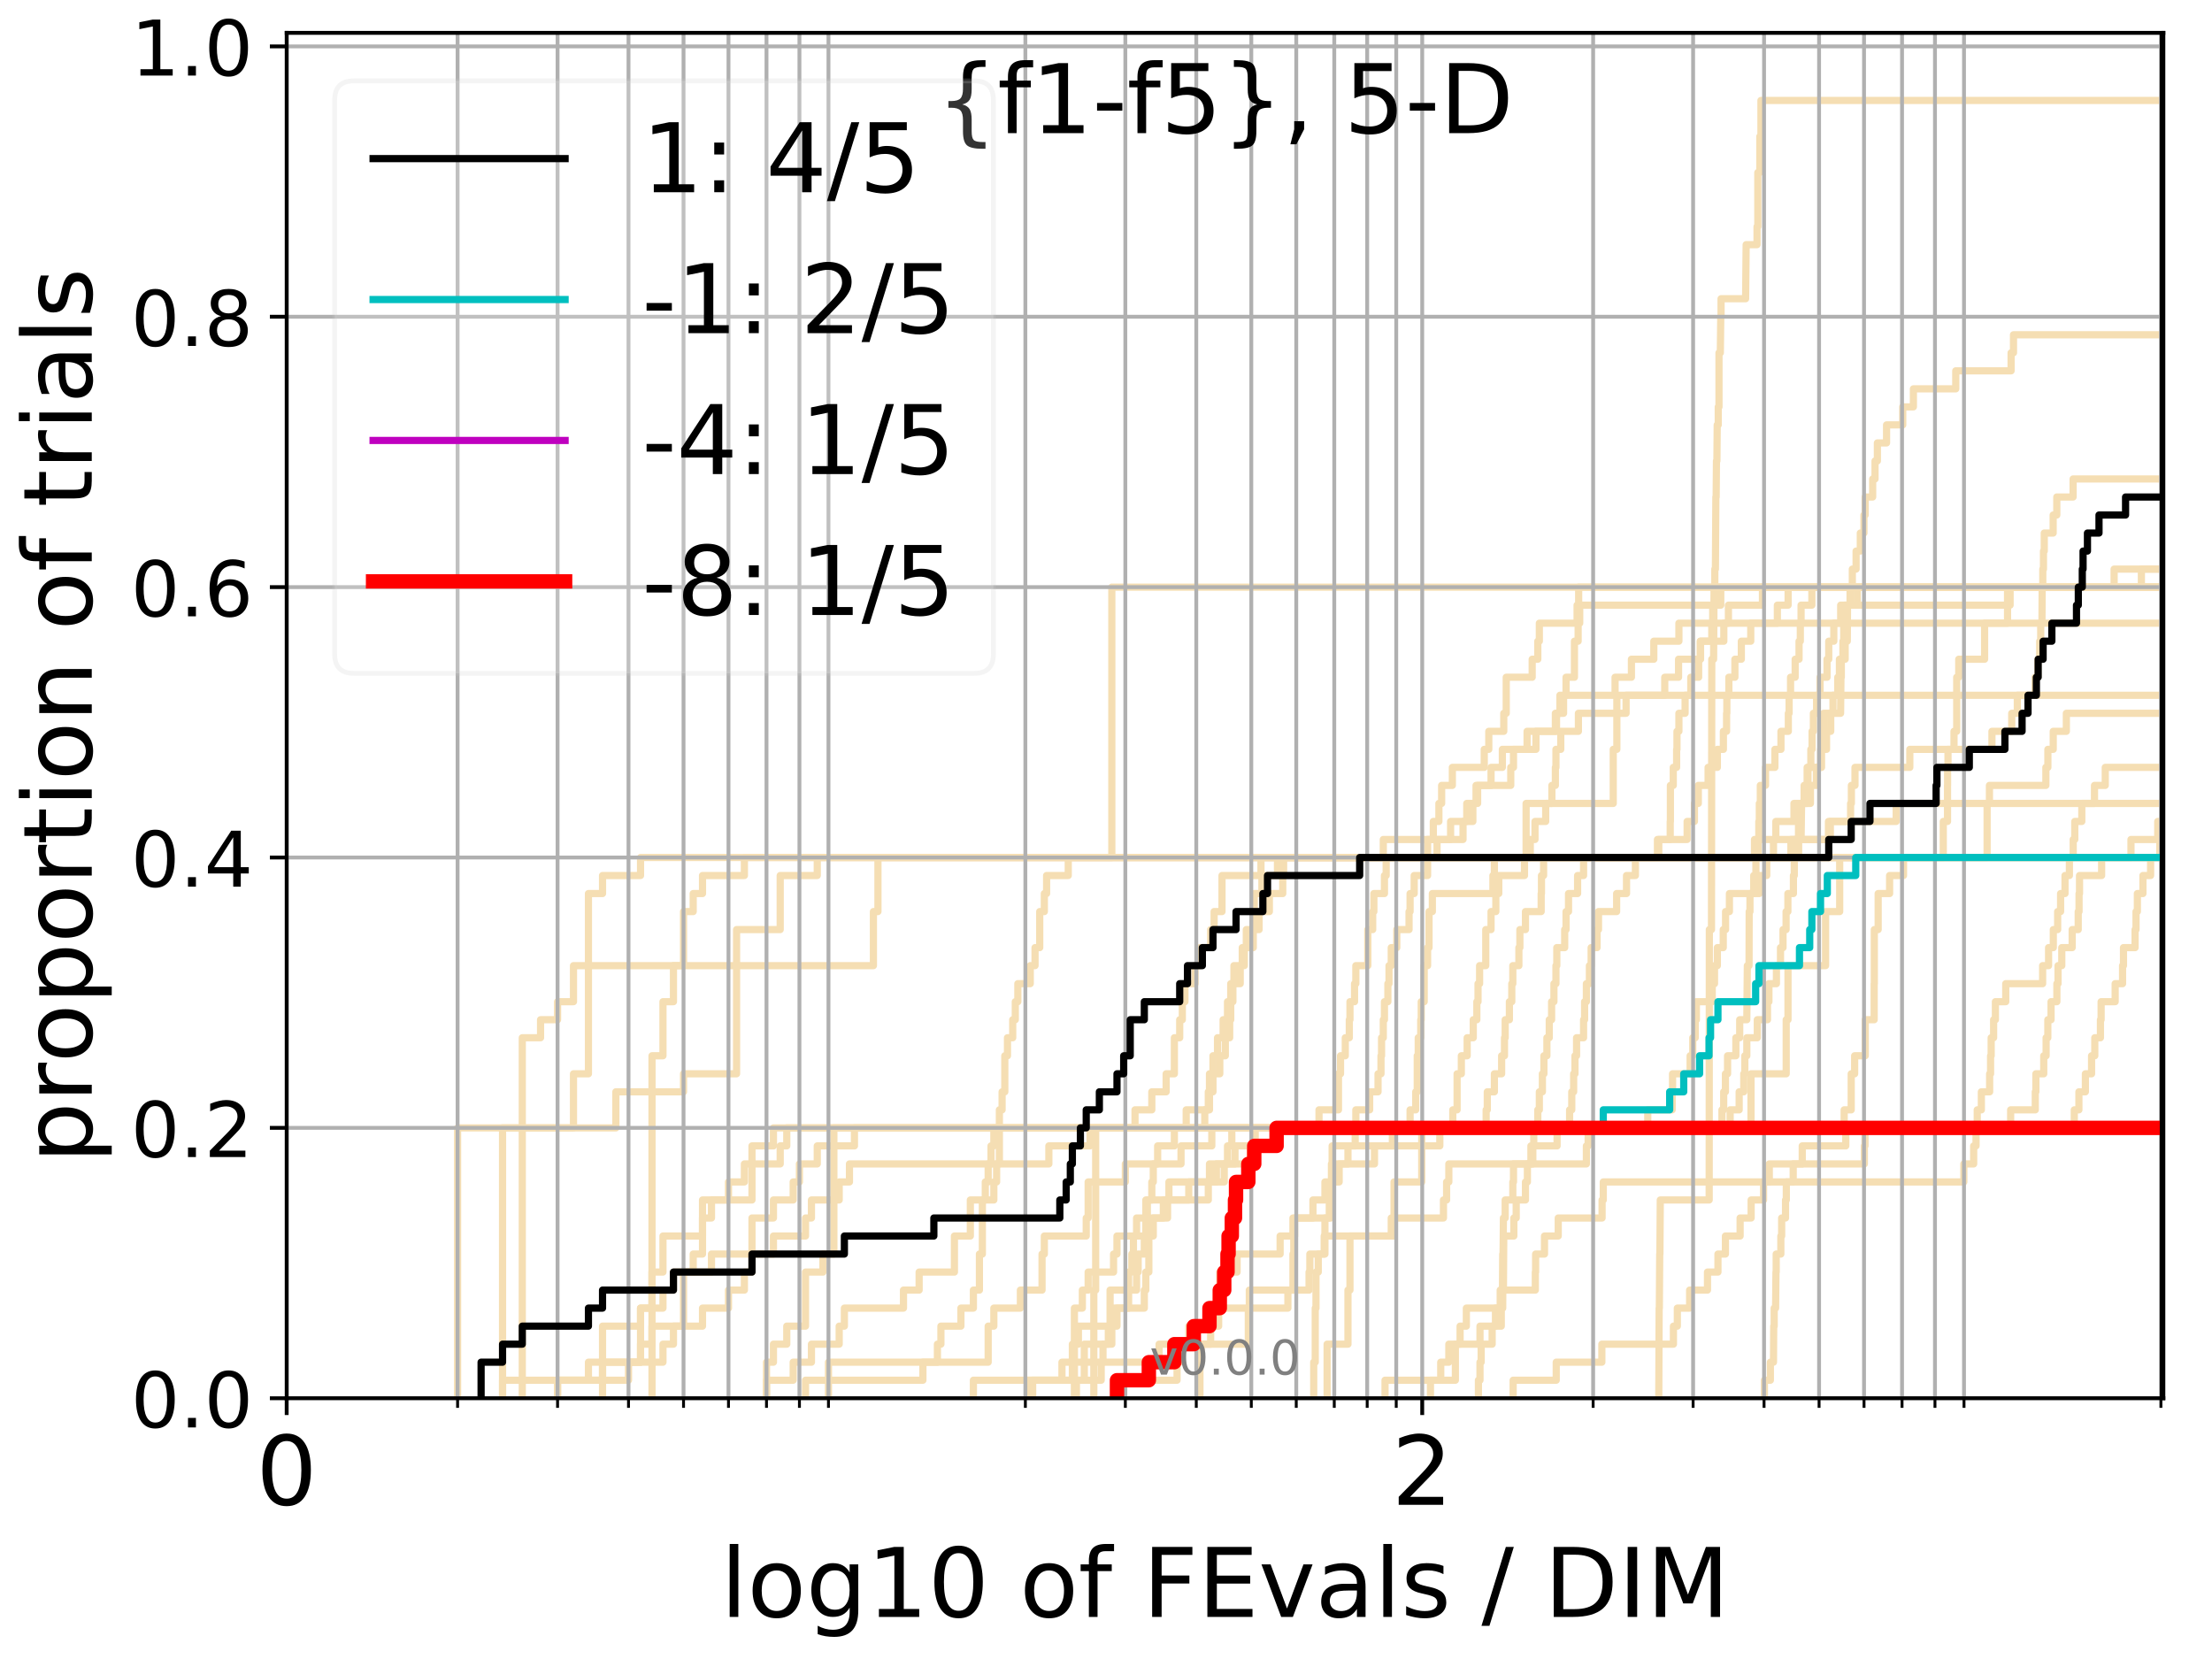 <?xml version="1.0" encoding="utf-8" standalone="no"?>
<!DOCTYPE svg PUBLIC "-//W3C//DTD SVG 1.1//EN"
  "http://www.w3.org/Graphics/SVG/1.1/DTD/svg11.dtd">
<!-- Created with matplotlib (http://matplotlib.org/) -->
<svg height="345.6pt" version="1.1" viewBox="0 0 460.8 345.6" width="460.8pt" xmlns="http://www.w3.org/2000/svg" xmlns:xlink="http://www.w3.org/1999/xlink">
 <defs>
  <style type="text/css">
*{stroke-linecap:butt;stroke-linejoin:round;}
  </style>
 </defs>
 <g id="figure_1">
  <g id="patch_1">
   <path d="M 0 345.6 
L 460.8 345.6 
L 460.8 0 
L 0 0 
z
" style="fill:#ffffff;"/>
  </g>
  <g id="axes_1">
   <g id="patch_2">
    <path d="M 59.72 291.28 
L 450.672 291.28 
L 450.672 6.845 
L 59.72 6.845 
z
" style="fill:#ffffff;"/>
   </g>
   <g id="line2d_1">
    <path clip-path="url(#pfea8401314)" d="M 273.67 291.28 
L 273.67 287.525 
L 273.67 287.525 
L 273.67 283.77 
L 273.988 283.77 
L 273.988 280.015 
L 273.988 280.015 
L 273.988 276.26 
L 273.988 276.26 
L 273.988 272.505 
L 274.146 272.505 
L 274.146 268.751 
L 274.146 268.751 
L 274.146 264.996 
L 274.618 264.996 
L 274.618 261.241 
L 276.008 261.241 
L 276.008 257.486 
L 276.008 257.486 
L 276.008 253.731 
L 276.915 253.731 
L 276.915 249.976 
L 277.362 249.976 
L 277.362 246.221 
L 278.97 246.221 
L 278.97 242.466 
L 280.807 242.466 
L 280.807 238.711 
L 282.312 238.711 
L 282.312 234.956 
L 293.747 234.956 
L 293.747 231.201 
L 294.921 231.201 
L 294.921 227.446 
L 295.236 227.446 
L 295.236 223.692 
L 295.236 223.692 
L 295.236 219.937 
L 295.445 219.937 
L 295.445 216.182 
L 295.965 216.182 
L 295.965 212.427 
L 296.068 212.427 
L 296.068 208.672 
L 296.683 208.672 
L 296.683 204.917 
L 296.683 204.917 
L 296.683 201.162 
L 297.392 201.162 
L 297.392 197.407 
L 297.692 197.407 
L 297.692 193.652 
L 297.692 193.652 
L 297.692 189.897 
L 298.387 189.897 
L 298.387 186.142 
L 311 186.142 
L 311 182.387 
L 311.307 182.387 
L 311.307 178.633 
L 318.786 178.633 
L 318.786 174.878 
L 319.77 174.878 
L 319.77 171.123 
L 321.997 171.123 
L 321.997 167.368 
L 323.288 167.368 
L 323.288 163.613 
L 324.012 163.613 
L 324.012 159.858 
L 324.132 159.858 
L 324.132 156.103 
L 325.137 156.103 
L 325.137 152.348 
L 328.81 152.348 
L 328.81 148.593 
L 338.744 148.593 
L 338.744 144.838 
L 346.797 144.838 
L 346.797 141.083 
L 349.674 141.083 
L 349.674 137.329 
L 354.258 137.329 
L 354.258 133.574 
L 359.105 133.574 
L 359.105 129.819 
L 359.105 129.819 
L 359.105 129.819 
L 450.672 129.819 
" style="fill:none;stroke:#f5deb3;stroke-linecap:square;stroke-width:1.5;"/>
   </g>
   <g id="line2d_2">
    <path clip-path="url(#pfea8401314)" d="M 227.863 291.28 
L 227.863 280.015 
L 227.863 280.015 
L 227.863 268.751 
L 228.251 268.751 
L 228.251 257.486 
L 228.251 257.486 
L 228.251 246.221 
L 228.251 246.221 
L 228.251 234.956 
L 364.768 234.956 
L 364.768 223.692 
L 372.099 223.692 
L 372.099 212.427 
L 372.473 212.427 
L 372.473 201.162 
L 380.304 201.162 
L 380.304 189.897 
L 383.241 189.897 
L 383.241 178.633 
L 413.952 178.633 
L 413.952 167.368 
L 461.8 167.368 
" style="fill:none;stroke:#f5deb3;stroke-linecap:square;stroke-width:1.5;"/>
   </g>
   <g id="line2d_3">
    <path clip-path="url(#pfea8401314)" d="M 135.826 291.28 
L 135.826 287.525 
L 135.826 287.525 
L 135.826 283.77 
L 135.826 283.77 
L 135.826 280.015 
L 135.826 280.015 
L 135.826 276.26 
L 135.826 276.26 
L 135.826 272.505 
L 135.826 272.505 
L 135.826 268.751 
L 135.826 268.751 
L 135.826 264.996 
L 135.826 264.996 
L 135.826 261.241 
L 135.826 261.241 
L 135.826 257.486 
L 135.826 257.486 
L 135.826 253.731 
L 135.826 253.731 
L 135.826 249.976 
L 135.826 249.976 
L 135.826 246.221 
L 135.826 246.221 
L 135.826 242.466 
L 135.826 242.466 
L 135.826 238.711 
L 135.826 238.711 
L 135.826 234.956 
L 135.826 234.956 
L 135.826 231.201 
L 135.826 231.201 
L 135.826 227.446 
L 135.826 227.446 
L 135.826 223.692 
L 135.826 223.692 
L 135.826 219.937 
L 138.109 219.937 
L 138.109 216.182 
L 138.109 216.182 
L 138.109 212.427 
L 138.109 212.427 
L 138.109 208.672 
L 140.295 208.672 
L 140.295 204.917 
L 140.295 204.917 
L 140.295 201.162 
L 142.392 201.162 
L 142.392 197.407 
L 142.392 197.407 
L 142.392 193.652 
L 142.392 193.652 
L 142.392 189.897 
L 144.407 189.897 
L 144.407 186.142 
L 146.345 186.142 
L 146.345 182.387 
L 155.073 182.387 
L 155.073 178.633 
L 450.819 178.633 
L 450.819 174.878 
L 451.294 174.878 
L 451.294 171.123 
L 454.256 171.123 
L 454.256 167.368 
L 457.277 167.368 
L 457.277 163.613 
L 461.8 163.613 
" style="fill:none;stroke:#f5deb3;stroke-linecap:square;stroke-width:1.5;"/>
   </g>
   <g id="line2d_4">
    <path clip-path="url(#pfea8401314)" d="M 104.69 291.28 
L 104.69 287.525 
L 125.518 287.525 
L 125.518 283.77 
L 138.109 283.77 
L 138.109 280.015 
L 140.295 280.015 
L 140.295 276.26 
L 146.345 276.26 
L 146.345 272.505 
L 151.757 272.505 
L 151.757 268.751 
L 155.073 268.751 
L 155.073 264.996 
L 156.653 264.996 
L 156.653 261.241 
L 156.653 261.241 
L 156.653 257.486 
L 156.653 257.486 
L 156.653 253.731 
L 161.123 253.731 
L 161.123 249.976 
L 165.234 249.976 
L 165.234 246.221 
L 166.535 246.221 
L 166.535 242.466 
L 170.25 242.466 
L 170.25 238.711 
L 177.997 238.711 
L 177.997 234.956 
L 282.447 234.956 
L 282.447 231.201 
L 285.323 231.201 
L 285.323 227.446 
L 287.073 227.446 
L 287.073 223.692 
L 287.684 223.692 
L 287.684 219.937 
L 287.805 219.937 
L 287.805 216.182 
L 288.167 216.182 
L 288.167 212.427 
L 288.407 212.427 
L 288.407 208.672 
L 289.12 208.672 
L 289.12 204.917 
L 289.356 204.917 
L 289.356 201.162 
L 289.824 201.162 
L 289.824 197.407 
L 290.976 197.407 
L 290.976 193.652 
L 293.531 193.652 
L 293.531 189.897 
L 293.747 189.897 
L 293.747 186.142 
L 294.603 186.142 
L 294.603 182.387 
L 297.392 182.387 
L 297.392 178.633 
L 345.277 178.633 
L 345.277 174.878 
L 347.937 174.878 
L 347.937 171.123 
L 347.975 171.123 
L 347.975 167.368 
L 347.975 167.368 
L 347.975 163.613 
L 348.572 163.613 
L 348.572 159.858 
L 349.272 159.858 
L 349.272 156.103 
L 349.346 156.103 
L 349.346 152.348 
L 349.746 152.348 
L 349.746 148.593 
L 351.036 148.593 
L 351.036 144.838 
L 352.225 144.838 
L 352.225 141.083 
L 353.858 141.083 
L 353.858 137.329 
L 354.191 137.329 
L 354.191 133.574 
L 356.596 133.574 
L 356.596 129.819 
L 356.786 129.819 
L 356.786 126.064 
L 357.851 126.064 
L 357.851 122.309 
L 357.851 122.309 
L 357.851 122.309 
L 450.672 122.309 
" style="fill:none;stroke:#f5deb3;stroke-linecap:square;stroke-width:1.5;"/>
   </g>
   <g id="line2d_5">
    <path clip-path="url(#pfea8401314)" d="M 234.086 291.28 
L 234.086 287.525 
L 245.202 287.525 
L 245.202 283.77 
L 245.754 283.77 
L 245.754 280.015 
L 247.642 280.015 
L 247.642 276.26 
L 253.397 276.26 
L 253.397 272.505 
L 253.397 272.505 
L 253.397 268.751 
L 254.103 268.751 
L 254.103 264.996 
L 257.709 264.996 
L 257.709 261.241 
L 266.673 261.241 
L 266.673 257.486 
L 269.345 257.486 
L 269.345 253.731 
L 273.51 253.731 
L 273.51 249.976 
L 276.008 249.976 
L 276.008 246.221 
L 277.51 246.221 
L 277.51 242.466 
L 286.33 242.466 
L 286.33 238.711 
L 299.941 238.711 
L 299.941 234.956 
L 302.643 234.956 
L 302.643 231.201 
L 303.542 231.201 
L 303.542 227.446 
L 303.542 227.446 
L 303.542 223.692 
L 304.426 223.692 
L 304.426 219.937 
L 305.639 219.937 
L 305.639 216.182 
L 306.908 216.182 
L 306.908 212.427 
L 307.654 212.427 
L 307.654 208.672 
L 307.9 208.672 
L 307.9 204.917 
L 308.227 204.917 
L 308.227 201.162 
L 309.513 201.162 
L 309.513 197.407 
L 309.513 197.407 
L 309.513 193.652 
L 310.613 193.652 
L 310.613 189.897 
L 311.613 189.897 
L 311.613 186.142 
L 312.219 186.142 
L 312.219 182.387 
L 317.579 182.387 
L 317.579 178.633 
L 461.8 178.633 
" style="fill:none;stroke:#f5deb3;stroke-linecap:square;stroke-width:1.5;"/>
   </g>
   <g id="line2d_6"/>
   <g id="line2d_7">
    <path clip-path="url(#pfea8401314)" d="M 224.236 291.28 
L 224.236 287.525 
L 225.879 287.525 
L 225.879 283.77 
L 229.773 283.77 
L 229.773 280.015 
L 231.614 280.015 
L 231.614 276.26 
L 232.688 276.26 
L 232.688 272.505 
L 235.11 272.505 
L 235.11 264.996 
L 235.781 264.996 
L 235.781 261.241 
L 236.114 261.241 
L 236.114 257.486 
L 236.772 257.486 
L 236.772 253.731 
L 238.699 253.731 
L 238.699 249.976 
L 239.944 249.976 
L 239.944 246.221 
L 240.251 246.221 
L 240.251 242.466 
L 241.16 242.466 
L 241.16 238.711 
L 244.644 238.711 
L 244.644 234.956 
L 320.352 234.956 
L 320.352 231.201 
L 320.673 231.201 
L 320.673 227.446 
L 321.308 227.446 
L 321.308 223.692 
L 321.622 223.692 
L 321.622 219.937 
L 322.246 219.937 
L 322.246 216.182 
L 322.739 216.182 
L 322.739 212.427 
L 323.228 212.427 
L 323.228 208.672 
L 323.712 208.672 
L 323.712 204.917 
L 324.132 204.917 
L 324.132 201.162 
L 324.31 201.162 
L 324.31 197.407 
L 325.951 197.407 
L 325.951 193.652 
L 326.238 193.652 
L 326.238 189.897 
L 326.751 189.897 
L 326.751 186.142 
L 328.646 186.142 
L 328.646 182.387 
L 329.889 182.387 
L 329.889 178.633 
L 374.685 178.633 
L 374.685 174.878 
L 375.196 174.878 
L 375.307 167.368 
L 375.833 167.368 
L 375.833 163.613 
L 376.462 163.613 
L 376.462 159.858 
L 377.233 159.858 
L 377.233 156.103 
L 377.487 156.103 
L 377.487 152.348 
L 377.761 152.348 
L 377.761 148.593 
L 378.43 148.593 
L 378.43 144.838 
L 379.151 144.838 
L 379.151 141.083 
L 380.604 141.083 
L 380.604 137.329 
L 380.961 137.329 
L 380.961 133.574 
L 382.017 133.574 
L 382.017 129.819 
L 383.448 129.819 
L 383.448 126.064 
L 418.741 126.064 
L 418.741 122.309 
L 461.8 122.309 
L 461.8 122.309 
" style="fill:none;stroke:#f5deb3;stroke-linecap:square;stroke-width:1.5;"/>
   </g>
   <g id="line2d_8">
    <path clip-path="url(#pfea8401314)" d="M 367.561 291.28 
L 367.561 287.525 
L 368.802 287.525 
L 368.802 283.77 
L 369.449 283.77 
L 369.498 276.26 
L 369.597 276.26 
L 369.597 272.505 
L 369.892 272.505 
L 369.965 264.996 
L 370.014 264.996 
L 370.014 261.241 
L 370.983 261.241 
L 370.983 257.486 
L 371.151 257.486 
L 371.151 253.731 
L 371.958 253.731 
L 371.958 249.976 
L 372.122 249.976 
L 372.122 246.221 
L 373.557 246.221 
L 373.557 242.466 
L 388.38 242.466 
L 388.38 238.711 
L 388.516 238.711 
L 388.516 234.956 
L 461.8 234.956 
L 461.8 234.956 
" style="fill:none;stroke:#f5deb3;stroke-linecap:square;stroke-width:1.5;"/>
   </g>
   <g id="line2d_9">
    <path clip-path="url(#pfea8401314)" d="M 159.676 291.28 
L 159.676 287.525 
L 165.234 287.525 
L 165.234 283.77 
L 169.041 283.77 
L 169.041 280.015 
L 174.819 280.015 
L 174.819 276.26 
L 175.9 276.26 
L 175.9 272.505 
L 188.211 272.505 
L 188.211 268.751 
L 191.474 268.751 
L 191.474 264.996 
L 198.825 264.996 
L 198.825 261.241 
L 198.825 261.241 
L 198.825 257.486 
L 202.14 257.486 
L 202.14 253.731 
L 202.14 253.731 
L 202.14 249.976 
L 205.254 249.976 
L 205.254 246.221 
L 205.855 246.221 
L 205.855 242.466 
L 206.448 242.466 
L 206.448 238.711 
L 207.035 238.711 
L 207.035 234.956 
L 309.592 234.956 
L 309.592 231.201 
L 309.83 231.201 
L 309.83 227.446 
L 311.307 227.446 
L 311.307 223.692 
L 312.818 223.692 
L 312.818 219.937 
L 313.411 219.937 
L 313.411 216.182 
L 313.558 216.182 
L 313.558 212.427 
L 314.431 212.427 
L 314.431 208.672 
L 314.933 208.672 
L 314.933 204.917 
L 315.147 204.917 
L 315.147 201.162 
L 316.412 201.162 
L 316.412 197.407 
L 316.62 197.407 
L 316.62 193.652 
L 317.782 193.652 
L 317.782 189.897 
L 321.055 189.897 
L 321.055 186.142 
L 321.118 186.142 
L 321.118 182.387 
L 321.56 182.387 
L 321.56 178.633 
L 365.494 178.633 
L 365.494 174.878 
L 366.394 174.878 
L 366.394 171.123 
L 366.498 171.123 
L 366.498 167.368 
L 366.707 167.368 
L 366.707 163.613 
L 367.791 163.613 
L 367.791 159.858 
L 369.745 159.858 
L 369.745 156.103 
L 371.007 156.103 
L 371.007 152.348 
L 372.543 152.348 
L 372.543 148.593 
L 372.705 148.593 
L 372.705 144.838 
L 373.006 144.838 
L 373.006 141.083 
L 373.966 141.083 
L 373.966 137.329 
L 374.774 137.329 
L 374.774 133.574 
L 375.041 133.574 
L 375.041 129.819 
L 375.196 129.819 
L 375.196 126.064 
L 377.445 126.064 
L 377.445 122.309 
L 461.8 122.309 
" style="fill:none;stroke:#f5deb3;stroke-linecap:square;stroke-width:1.5;"/>
   </g>
   <g id="line2d_10">
    <path clip-path="url(#pfea8401314)" d="M 214.113 291.28 
L 214.113 287.525 
L 223.393 287.525 
L 223.393 283.77 
L 223.816 283.77 
L 223.816 272.505 
L 225.473 272.505 
L 225.473 268.751 
L 226.682 268.751 
L 226.682 264.996 
L 231.975 264.996 
L 231.975 261.241 
L 232.688 261.241 
L 232.688 257.486 
L 239.636 257.486 
L 239.636 253.731 
L 243.221 253.731 
L 243.221 249.976 
L 251.713 249.976 
L 251.713 246.221 
L 251.957 246.221 
L 251.957 242.466 
L 260.463 242.466 
L 260.463 238.711 
L 261.484 238.711 
L 261.484 234.956 
L 461.8 234.956 
L 461.8 234.956 
" style="fill:none;stroke:#f5deb3;stroke-linecap:square;stroke-width:1.5;"/>
   </g>
   <g id="line2d_11">
    <path clip-path="url(#pfea8401314)" d="M 116.152 291.28 
L 116.152 287.525 
L 130.93 287.525 
L 130.93 283.77 
L 133.436 283.77 
L 133.436 280.015 
L 133.436 280.015 
L 133.436 276.26 
L 133.436 276.26 
L 133.436 272.505 
L 135.826 272.505 
L 135.826 268.751 
L 135.826 268.751 
L 135.826 264.996 
L 138.109 264.996 
L 138.109 261.241 
L 138.109 261.241 
L 138.109 257.486 
L 146.345 257.486 
L 146.345 253.731 
L 146.345 253.731 
L 146.345 249.976 
L 156.653 249.976 
L 156.653 246.221 
L 156.653 246.221 
L 156.653 242.466 
L 162.53 242.466 
L 162.53 238.711 
L 163.9 238.711 
L 163.9 234.956 
L 274.774 234.956 
L 274.774 231.201 
L 278.826 231.201 
L 278.826 227.446 
L 278.826 227.446 
L 278.826 223.692 
L 279.257 223.692 
L 279.257 219.937 
L 280.249 219.937 
L 280.249 216.182 
L 281.084 216.182 
L 281.084 212.427 
L 281.222 212.427 
L 281.222 208.672 
L 282.177 208.672 
L 282.177 204.917 
L 282.447 204.917 
L 282.447 201.162 
L 284.94 201.162 
L 284.94 197.407 
L 284.94 197.407 
L 284.94 193.652 
L 285.955 193.652 
L 285.955 189.897 
L 286.205 189.897 
L 286.205 186.142 
L 288.407 186.142 
L 288.407 182.387 
L 288.765 182.387 
L 288.765 178.633 
L 461.8 178.633 
" style="fill:none;stroke:#f5deb3;stroke-linecap:square;stroke-width:1.5;"/>
   </g>
   <g id="line2d_12">
    <path clip-path="url(#pfea8401314)" d="M 108.802 291.28 
L 108.802 287.525 
L 108.802 287.525 
L 108.802 283.77 
L 108.802 283.77 
L 108.802 280.015 
L 108.802 280.015 
L 108.802 276.26 
L 108.802 276.26 
L 108.802 272.505 
L 108.802 272.505 
L 108.802 268.751 
L 108.802 268.751 
L 108.802 264.996 
L 108.802 264.996 
L 108.802 261.241 
L 108.802 261.241 
L 108.802 257.486 
L 108.802 257.486 
L 108.802 253.731 
L 108.802 253.731 
L 108.802 249.976 
L 108.802 249.976 
L 108.802 246.221 
L 108.802 246.221 
L 108.802 242.466 
L 108.802 242.466 
L 108.802 238.711 
L 108.802 238.711 
L 108.802 234.956 
L 128.295 234.956 
L 128.295 231.201 
L 128.295 231.201 
L 128.295 227.446 
L 142.392 227.446 
L 142.392 223.692 
L 153.442 223.692 
L 153.442 219.937 
L 153.442 219.937 
L 153.442 216.182 
L 153.442 216.182 
L 153.442 212.427 
L 153.442 212.427 
L 153.442 208.672 
L 153.442 208.672 
L 153.442 204.917 
L 153.442 204.917 
L 153.442 201.162 
L 153.442 201.162 
L 153.442 197.407 
L 153.442 197.407 
L 153.442 193.652 
L 162.53 193.652 
L 162.53 189.897 
L 162.53 189.897 
L 162.53 186.142 
L 162.53 186.142 
L 162.53 182.387 
L 170.25 182.387 
L 170.25 178.633 
L 297.392 178.633 
L 297.392 174.878 
L 298.584 174.878 
L 298.584 171.123 
L 299.749 171.123 
L 299.749 167.368 
L 300.322 167.368 
L 300.322 163.613 
L 302.552 163.613 
L 302.552 159.858 
L 309.195 159.858 
L 309.195 156.103 
L 310.144 156.103 
L 310.144 152.348 
L 313.263 152.348 
L 313.263 148.593 
L 313.777 148.593 
L 313.777 144.838 
L 313.777 144.838 
L 313.777 141.083 
L 319.182 141.083 
L 319.182 137.329 
L 320.352 137.329 
L 320.352 133.574 
L 320.673 133.574 
L 320.673 129.819 
L 328.536 129.819 
L 328.536 126.064 
L 328.864 126.064 
L 328.864 122.309 
L 328.864 122.309 
L 328.864 122.309 
L 450.672 122.309 
" style="fill:none;stroke:#f5deb3;stroke-linecap:square;stroke-width:1.5;"/>
   </g>
   <g id="line2d_13">
    <path clip-path="url(#pfea8401314)" d="M 276.464 291.28 
L 276.464 287.525 
L 276.464 287.525 
L 276.464 283.77 
L 276.464 283.77 
L 276.464 280.015 
L 280.807 280.015 
L 280.807 276.26 
L 280.807 276.26 
L 280.807 272.505 
L 280.807 272.505 
L 280.807 268.751 
L 281.222 268.751 
L 281.222 264.996 
L 281.222 264.996 
L 281.222 261.241 
L 281.222 261.241 
L 281.222 257.486 
L 290.403 257.486 
L 290.403 253.731 
L 290.403 253.731 
L 290.403 249.976 
L 290.403 249.976 
L 290.403 246.221 
L 296.171 246.221 
L 296.171 242.466 
L 296.171 242.466 
L 296.171 238.711 
L 296.171 238.711 
L 296.171 234.956 
L 384.177 234.956 
L 384.177 231.201 
L 385.64 231.201 
L 385.64 227.446 
L 385.64 227.446 
L 385.64 223.692 
L 386.357 223.692 
L 386.357 219.937 
L 388.567 219.937 
L 388.567 216.182 
L 388.567 216.182 
L 388.567 212.427 
L 390.425 212.427 
L 390.425 208.672 
L 390.425 208.672 
L 390.425 204.917 
L 390.457 204.917 
L 390.457 201.162 
L 390.457 201.162 
L 390.457 197.407 
L 390.457 197.407 
L 390.457 193.652 
L 391.256 193.652 
L 391.256 189.897 
L 391.256 189.897 
L 391.256 186.142 
L 393.641 186.142 
L 393.641 182.387 
L 396.537 182.387 
L 396.537 178.633 
L 404.819 178.633 
L 404.819 174.878 
L 404.819 174.878 
L 404.819 171.123 
L 405.705 171.123 
L 405.705 167.368 
L 405.705 167.368 
L 405.705 163.613 
L 405.717 163.613 
L 405.717 159.858 
L 405.802 159.858 
L 405.802 156.103 
L 407.054 156.103 
L 407.054 152.348 
L 407.621 152.348 
L 407.621 148.593 
L 407.621 148.593 
L 407.621 144.838 
L 407.621 144.838 
L 407.621 141.083 
L 408.043 141.083 
L 408.043 137.329 
L 413.429 137.329 
L 413.429 133.574 
L 413.429 133.574 
L 413.429 129.819 
L 418.208 129.819 
L 418.208 126.064 
L 418.208 126.064 
L 418.208 122.309 
L 418.208 122.309 
L 418.208 122.309 
L 450.672 122.309 
" style="fill:none;stroke:#f5deb3;stroke-linecap:square;stroke-width:1.5;"/>
   </g>
   <g id="line2d_14">
    <path clip-path="url(#pfea8401314)" d="M 159.676 291.28 
L 159.676 287.525 
L 159.676 287.525 
L 159.676 283.77 
L 161.123 283.77 
L 161.123 280.015 
L 163.9 280.015 
L 163.9 276.26 
L 167.803 276.26 
L 167.803 272.505 
L 167.803 272.505 
L 167.803 268.751 
L 167.803 268.751 
L 167.803 264.996 
L 171.431 264.996 
L 171.431 261.241 
L 173.714 261.241 
L 173.714 257.486 
L 173.714 257.486 
L 173.714 253.731 
L 173.714 253.731 
L 173.714 249.976 
L 173.714 249.976 
L 173.714 246.221 
L 173.714 246.221 
L 173.714 242.466 
L 173.714 242.466 
L 173.714 238.711 
L 173.714 238.711 
L 173.714 234.956 
L 236.444 234.956 
L 236.444 231.201 
L 239.944 231.201 
L 239.944 227.446 
L 242.931 227.446 
L 242.931 223.692 
L 244.644 223.692 
L 244.644 219.937 
L 244.644 219.937 
L 244.644 216.182 
L 245.754 216.182 
L 245.754 212.427 
L 246.301 212.427 
L 246.301 208.672 
L 246.842 208.672 
L 246.842 204.917 
L 248.949 204.917 
L 248.949 201.162 
L 249.972 201.162 
L 249.972 197.407 
L 252.2 197.407 
L 252.2 193.652 
L 252.922 193.652 
L 252.922 189.897 
L 254.567 189.897 
L 254.567 186.142 
L 254.567 186.142 
L 254.567 182.387 
L 262.684 182.387 
L 262.684 178.633 
L 373.075 178.633 
L 373.075 174.878 
L 380.901 174.878 
L 380.901 171.123 
L 395.012 171.123 
L 395.012 167.368 
L 414.438 167.368 
L 414.438 163.613 
L 426.194 163.613 
L 426.194 159.858 
L 426.61 159.858 
L 426.61 156.103 
L 427.727 156.103 
L 427.727 152.348 
L 430.459 152.348 
L 430.459 148.593 
L 461.8 148.593 
" style="fill:none;stroke:#f5deb3;stroke-linecap:square;stroke-width:1.5;"/>
   </g>
   <g id="line2d_15">
    <path clip-path="url(#pfea8401314)" style="fill:none;stroke:#f5deb3;stroke-linecap:square;stroke-width:1.5;"/>
   </g>
   <g id="line2d_16">
    <path clip-path="url(#pfea8401314)" d="M 297.991 291.28 
L 297.991 287.525 
L 303.184 287.525 
L 303.184 280.015 
L 308.308 280.015 
L 308.308 276.26 
L 311.537 276.26 
L 311.537 272.505 
L 312.967 272.505 
L 313.041 261.241 
L 313.115 261.241 
L 313.189 253.731 
L 313.558 253.731 
L 313.558 249.976 
L 315.147 249.976 
L 315.147 246.221 
L 315.289 246.221 
L 315.289 242.466 
L 318.918 242.466 
L 318.918 238.711 
L 324.37 238.711 
L 324.37 234.956 
L 360.419 234.956 
L 360.419 231.201 
L 362.299 231.201 
L 362.299 227.446 
L 363.256 227.446 
L 363.256 223.692 
L 363.479 223.692 
L 363.479 219.937 
L 363.894 219.937 
L 363.894 216.182 
L 366.078 216.182 
L 366.078 212.427 
L 368.198 212.427 
L 368.198 208.672 
L 368.501 208.672 
L 368.501 204.917 
L 370.063 204.917 
L 370.063 201.162 
L 370.911 201.162 
L 370.911 197.407 
L 371.437 197.407 
L 371.437 193.652 
L 372.075 193.652 
L 372.075 189.897 
L 372.45 189.897 
L 372.45 186.142 
L 373.602 186.142 
L 373.602 182.387 
L 373.784 182.387 
L 373.784 178.633 
L 373.921 178.633 
L 373.921 174.878 
L 374.663 174.878 
L 374.663 171.123 
L 375.063 171.123 
L 375.063 167.368 
L 377.148 167.368 
L 377.148 163.613 
L 378.388 163.613 
L 378.388 159.858 
L 379.457 159.858 
L 379.457 156.103 
L 380.504 156.103 
L 380.504 152.348 
L 381.374 152.348 
L 381.374 148.593 
L 383.429 148.593 
L 383.504 141.083 
L 383.58 141.083 
L 383.58 137.329 
L 384.381 137.329 
L 384.381 133.574 
L 384.822 133.574 
L 384.877 126.064 
L 385.405 126.064 
L 385.405 122.309 
L 385.874 122.309 
L 385.874 118.554 
L 386.658 118.554 
L 386.658 114.799 
L 387.535 114.799 
L 387.535 111.044 
L 388.294 111.044 
L 388.294 107.289 
L 388.55 107.289 
L 388.55 103.534 
L 390.111 103.534 
L 390.111 99.779 
L 390.605 99.779 
L 390.605 96.024 
L 391.094 96.024 
L 391.094 92.27 
L 393.004 92.27 
L 393.004 88.515 
L 396.376 88.515 
L 396.376 84.76 
L 398.596 84.76 
L 398.596 81.005 
L 407.421 81.005 
L 407.421 77.25 
L 418.949 77.25 
L 418.949 73.495 
L 419.447 73.495 
L 419.447 69.74 
L 456.456 69.74 
L 456.456 65.985 
L 458.827 65.985 
L 458.827 62.23 
L 461.8 62.23 
L 461.8 62.23 
" style="fill:none;stroke:#f5deb3;stroke-linecap:square;stroke-width:1.5;"/>
   </g>
   <g id="line2d_17">
    <path clip-path="url(#pfea8401314)" d="M 223.816 291.28 
L 223.816 287.525 
L 229.396 287.525 
L 229.396 283.77 
L 241.459 283.77 
L 241.459 280.015 
L 252.2 280.015 
L 252.2 276.26 
L 253.869 276.26 
L 253.869 272.505 
L 268.293 272.505 
L 268.293 268.751 
L 272.703 268.751 
L 272.703 264.996 
L 272.866 264.996 
L 272.866 261.241 
L 275.856 261.241 
L 275.856 257.486 
L 289.824 257.486 
L 289.824 253.731 
L 300.701 253.731 
L 300.701 249.976 
L 301.356 249.976 
L 301.356 246.221 
L 301.819 246.221 
L 301.819 242.466 
L 330.473 242.466 
L 330.473 238.711 
L 330.841 238.711 
L 330.841 234.956 
L 432.113 234.956 
L 432.113 231.201 
L 433.074 231.201 
L 433.074 227.446 
L 434.424 227.446 
L 434.424 223.692 
L 435.713 223.692 
L 435.713 219.937 
L 436.382 219.937 
L 436.382 216.182 
L 437.557 216.182 
L 437.557 212.427 
L 437.702 212.427 
L 437.702 208.672 
L 440.628 208.672 
L 440.628 204.917 
L 442.169 204.917 
L 442.169 201.162 
L 442.361 201.162 
L 442.361 197.407 
L 444.778 197.407 
L 444.778 193.652 
L 444.972 193.652 
L 444.972 189.897 
L 445.255 189.897 
L 445.255 186.142 
L 446.411 186.142 
L 446.411 182.387 
L 448.011 182.387 
L 448.011 178.633 
L 449.934 178.633 
L 449.934 174.878 
L 451.113 174.878 
L 451.113 171.123 
L 455.433 171.123 
L 455.433 167.368 
L 456.105 167.368 
L 456.105 163.613 
L 458.658 163.613 
L 458.658 159.858 
L 459.229 159.858 
L 459.229 156.103 
L 459.799 156.103 
L 459.799 152.348 
L 460.509 152.348 
L 460.509 148.593 
L 460.973 148.593 
L 460.973 144.838 
L 460.985 144.838 
L 460.985 141.083 
L 461.8 141.083 
" style="fill:none;stroke:#f5deb3;stroke-linecap:square;stroke-width:1.5;"/>
   </g>
   <g id="line2d_18">
    <path clip-path="url(#pfea8401314)" d="M 104.69 291.28 
L 104.69 287.525 
L 104.69 287.525 
L 104.69 283.77 
L 104.69 283.77 
L 104.69 280.015 
L 104.69 280.015 
L 104.69 276.26 
L 104.69 276.26 
L 104.69 272.505 
L 104.69 272.505 
L 104.69 268.751 
L 104.69 268.751 
L 104.69 264.996 
L 104.69 264.996 
L 104.69 261.241 
L 104.69 261.241 
L 104.69 257.486 
L 104.69 257.486 
L 104.69 253.731 
L 104.69 253.731 
L 104.69 249.976 
L 104.69 249.976 
L 104.69 246.221 
L 104.69 246.221 
L 104.69 242.466 
L 104.69 242.466 
L 104.69 238.711 
L 104.69 238.711 
L 104.69 234.956 
L 108.802 234.956 
L 108.802 231.201 
L 108.802 231.201 
L 108.802 227.446 
L 108.802 227.446 
L 108.802 223.692 
L 108.802 223.692 
L 108.802 219.937 
L 108.802 219.937 
L 108.802 216.182 
L 112.608 216.182 
L 112.608 212.427 
L 116.152 212.427 
L 116.152 208.672 
L 119.468 208.672 
L 119.468 204.917 
L 119.468 204.917 
L 119.468 201.162 
L 122.582 201.162 
L 122.582 197.407 
L 122.582 197.407 
L 122.582 193.652 
L 122.582 193.652 
L 122.582 189.897 
L 122.582 189.897 
L 122.582 186.142 
L 125.518 186.142 
L 125.518 182.387 
L 133.436 182.387 
L 133.436 178.633 
L 453.871 178.633 
L 453.871 174.878 
L 461.8 174.878 
" style="fill:none;stroke:#f5deb3;stroke-linecap:square;stroke-width:1.5;"/>
   </g>
   <g id="line2d_19">
    <path clip-path="url(#pfea8401314)" d="M 315.218 291.28 
L 315.218 287.525 
L 324.191 287.525 
L 324.191 283.77 
L 333.696 283.77 
L 333.696 280.015 
L 348.609 280.015 
L 348.609 276.26 
L 349.419 276.26 
L 349.419 272.505 
L 351.982 272.505 
L 351.982 268.751 
L 355.699 268.751 
L 355.699 264.996 
L 357.882 264.996 
L 357.882 261.241 
L 359.437 261.241 
L 359.437 257.486 
L 362.498 257.486 
L 362.498 253.731 
L 364.795 253.731 
L 364.795 249.976 
L 367.381 249.976 
L 367.381 246.221 
L 368.576 246.221 
L 368.576 242.466 
L 375.439 242.466 
L 375.439 238.711 
L 384.51 238.711 
L 384.51 234.956 
L 461.8 234.956 
L 461.8 234.956 
" style="fill:none;stroke:#f5deb3;stroke-linecap:square;stroke-width:1.5;"/>
   </g>
   <g id="line2d_20">
    <path clip-path="url(#pfea8401314)" d="M 116.152 291.28 
L 116.152 287.525 
L 122.582 287.525 
L 122.582 283.77 
L 125.518 283.77 
L 125.518 280.015 
L 125.518 280.015 
L 125.518 276.26 
L 133.436 276.26 
L 133.436 272.505 
L 138.109 272.505 
L 138.109 268.751 
L 140.295 268.751 
L 140.295 264.996 
L 144.407 264.996 
L 144.407 261.241 
L 146.345 261.241 
L 146.345 257.486 
L 146.345 257.486 
L 146.345 253.731 
L 148.213 253.731 
L 148.213 249.976 
L 151.757 249.976 
L 151.757 246.221 
L 155.073 246.221 
L 155.073 242.466 
L 156.653 242.466 
L 156.653 238.711 
L 161.123 238.711 
L 161.123 234.956 
L 247.11 234.956 
L 247.11 231.201 
L 251.713 231.201 
L 251.713 227.446 
L 251.957 227.446 
L 251.957 223.692 
L 252.682 223.692 
L 252.682 219.937 
L 253.633 219.937 
L 253.633 216.182 
L 254.798 216.182 
L 254.798 212.427 
L 255.712 212.427 
L 255.712 208.672 
L 256.386 208.672 
L 256.386 204.917 
L 258.358 204.917 
L 258.358 201.162 
L 258.786 201.162 
L 258.786 197.407 
L 261.078 197.407 
L 261.078 193.652 
L 262.287 193.652 
L 262.287 189.897 
L 264.432 189.897 
L 264.432 186.142 
L 267.219 186.142 
L 267.219 182.387 
L 267.4 182.387 
L 267.4 178.633 
L 288.167 178.633 
L 288.167 174.878 
L 302.187 174.878 
L 302.187 171.123 
L 305.554 171.123 
L 305.554 167.368 
L 307.489 167.368 
L 307.489 163.613 
L 314.718 163.613 
L 314.718 159.858 
L 315.289 159.858 
L 315.289 156.103 
L 318.119 156.103 
L 318.119 152.348 
L 324.012 152.348 
L 324.012 148.593 
L 325.719 148.593 
L 325.719 144.838 
L 336.447 144.838 
L 336.447 141.083 
L 339.856 141.083 
L 339.856 137.329 
L 344.519 137.329 
L 344.519 133.574 
L 349.746 133.574 
L 349.746 129.819 
L 360.064 129.819 
L 360.064 126.064 
L 367.149 126.064 
L 367.149 122.309 
L 440.411 122.309 
L 440.411 118.554 
L 461.8 118.554 
" style="fill:none;stroke:#f5deb3;stroke-linecap:square;stroke-width:1.5;"/>
   </g>
   <g id="line2d_21">
    <path clip-path="url(#pfea8401314)" d="M 345.553 291.28 
L 345.632 272.505 
L 345.671 272.505 
L 345.749 261.241 
L 345.789 261.241 
L 345.867 249.976 
L 356.054 249.976 
L 356.086 193.652 
L 356.533 193.652 
L 356.596 137.329 
L 356.976 137.329 
L 357.07 122.309 
L 357.227 122.309 
L 357.227 118.554 
L 357.353 118.554 
L 357.446 103.534 
L 357.509 103.534 
L 357.571 96.024 
L 357.664 96.024 
L 357.727 88.515 
L 357.943 88.515 
L 357.943 84.76 
L 358.098 84.76 
L 358.098 73.495 
L 358.375 73.495 
L 358.467 65.985 
L 358.528 65.985 
L 358.528 62.23 
L 363.645 62.23 
L 363.756 50.965 
L 366.025 50.965 
L 366.025 47.211 
L 366.183 47.211 
L 366.183 35.946 
L 366.603 35.946 
L 366.603 28.436 
L 366.838 28.436 
L 366.838 20.926 
L 366.838 20.926 
L 450.672 20.926 
L 450.672 20.926 
" style="fill:none;stroke:#f5deb3;stroke-linecap:square;stroke-width:1.5;"/>
   </g>
   <g id="line2d_22">
    <path clip-path="url(#pfea8401314)" d="M 125.518 291.28 
L 125.518 287.525 
L 125.518 287.525 
L 125.518 283.77 
L 133.436 283.77 
L 133.436 280.015 
L 135.826 280.015 
L 135.826 276.26 
L 142.392 276.26 
L 142.392 272.505 
L 142.392 272.505 
L 142.392 268.751 
L 142.392 268.751 
L 142.392 264.996 
L 148.213 264.996 
L 148.213 261.241 
L 161.123 261.241 
L 161.123 257.486 
L 167.803 257.486 
L 167.803 253.731 
L 169.041 253.731 
L 169.041 249.976 
L 174.819 249.976 
L 174.819 246.221 
L 176.959 246.221 
L 176.959 242.466 
L 218.498 242.466 
L 218.498 238.711 
L 227.079 238.711 
L 227.079 234.956 
L 250.974 234.956 
L 250.974 231.201 
L 251.957 231.201 
L 251.957 227.446 
L 252.682 227.446 
L 252.682 223.692 
L 254.103 223.692 
L 254.103 219.937 
L 255.257 219.937 
L 255.257 216.182 
L 256.162 216.182 
L 256.162 212.427 
L 256.386 212.427 
L 256.386 208.672 
L 256.831 208.672 
L 256.831 204.917 
L 257.052 204.917 
L 257.052 201.162 
L 259.21 201.162 
L 259.21 197.407 
L 259.631 197.407 
L 259.631 193.652 
L 261.078 193.652 
L 261.078 189.897 
L 261.282 189.897 
L 261.282 186.142 
L 262.881 186.142 
L 262.881 182.387 
L 266.122 182.387 
L 266.122 178.633 
L 299.364 178.633 
L 299.364 174.878 
L 304.776 174.878 
L 304.776 171.123 
L 306.824 171.123 
L 306.824 167.368 
L 307.818 167.368 
L 307.818 163.613 
L 310.613 163.613 
L 310.613 159.858 
L 312.967 159.858 
L 312.967 156.103 
L 319.965 156.103 
L 319.965 152.348 
L 324.251 152.348 
L 324.251 148.593 
L 324.961 148.593 
L 324.961 144.838 
L 326.238 144.838 
L 326.238 141.083 
L 327.985 141.083 
L 327.985 137.329 
L 327.985 137.329 
L 327.985 133.574 
L 328.755 133.574 
L 328.755 129.819 
L 329.082 129.819 
L 329.082 126.064 
L 358.467 126.064 
L 358.467 122.309 
L 461.8 122.309 
" style="fill:none;stroke:#f5deb3;stroke-linecap:square;stroke-width:1.5;"/>
   </g>
   <g id="line2d_23">
    <path clip-path="url(#pfea8401314)" d="M 202.778 291.28 
L 202.778 287.525 
L 221.226 287.525 
L 221.226 283.77 
L 223.393 283.77 
L 223.393 280.015 
L 224.652 280.015 
L 224.652 276.26 
L 231.251 276.26 
L 231.251 272.505 
L 231.251 272.505 
L 231.251 268.751 
L 236.772 268.751 
L 236.772 264.996 
L 237.098 264.996 
L 237.098 261.241 
L 238.383 261.241 
L 238.383 257.486 
L 238.699 257.486 
L 238.699 253.731 
L 239.013 253.731 
L 239.013 249.976 
L 247.642 249.976 
L 247.642 246.221 
L 253.397 246.221 
L 253.397 242.466 
L 257.272 242.466 
L 257.272 238.711 
L 266.673 238.711 
L 266.673 234.956 
L 418.855 234.956 
L 418.855 231.201 
L 423.985 231.201 
L 423.985 227.446 
L 424.113 227.446 
L 424.113 223.692 
L 425.749 223.692 
L 425.749 219.937 
L 426.243 219.937 
L 426.243 216.182 
L 426.601 216.182 
L 426.601 212.427 
L 427.271 212.427 
L 427.271 208.672 
L 428.484 208.672 
L 428.484 204.917 
L 428.726 204.917 
L 428.726 201.162 
L 429.508 201.162 
L 429.508 197.407 
L 431.673 197.407 
L 431.673 193.652 
L 432.931 193.652 
L 432.931 189.897 
L 433.103 189.897 
L 433.103 186.142 
L 433.203 186.142 
L 433.203 182.387 
L 437.806 182.387 
L 437.806 178.633 
L 443.921 178.633 
L 443.921 174.878 
L 449.499 174.878 
L 449.499 171.123 
L 452.151 171.123 
L 452.151 167.368 
L 452.49 167.368 
L 452.49 163.613 
L 452.589 163.613 
L 452.589 159.858 
L 453.105 159.858 
L 453.105 156.103 
L 453.626 156.103 
L 453.626 152.348 
L 455.803 152.348 
L 455.803 148.593 
L 455.959 148.593 
L 455.959 144.838 
L 456.06 144.838 
L 456.06 141.083 
L 456.206 141.083 
L 456.206 137.329 
L 457.651 137.329 
L 457.651 133.574 
L 458.571 133.574 
L 458.571 129.819 
L 458.601 129.819 
L 458.601 126.064 
L 461.8 126.064 
" style="fill:none;stroke:#f5deb3;stroke-linecap:square;stroke-width:1.5;"/>
   </g>
   <g id="line2d_24">
    <path clip-path="url(#pfea8401314)" d="M 249.972 291.28 
L 249.972 287.525 
L 249.972 287.525 
L 249.972 283.77 
L 250.224 283.77 
L 250.224 280.015 
L 260.049 280.015 
L 260.049 276.26 
L 260.049 276.26 
L 260.049 272.505 
L 260.256 272.505 
L 260.256 268.751 
L 269.345 268.751 
L 269.345 264.996 
L 269.345 264.996 
L 269.345 261.241 
L 269.518 261.241 
L 269.518 257.486 
L 269.691 257.486 
L 269.691 253.731 
L 277.213 253.731 
L 277.213 249.976 
L 277.213 249.976 
L 277.213 246.221 
L 277.362 246.221 
L 277.362 242.466 
L 277.51 242.466 
L 277.51 238.711 
L 290.057 238.711 
L 290.057 234.956 
L 343.259 234.956 
L 343.259 231.201 
L 348.349 231.201 
L 348.349 227.446 
L 348.423 227.446 
L 348.423 223.692 
L 352.086 223.692 
L 352.086 219.937 
L 352.638 219.937 
L 352.638 216.182 
L 353.15 216.182 
L 353.15 212.427 
L 353.387 212.427 
L 353.387 208.672 
L 356.691 208.672 
L 356.691 204.917 
L 357.164 204.917 
L 357.164 201.162 
L 357.758 201.162 
L 357.758 197.407 
L 358.984 197.407 
L 358.984 193.652 
L 359.467 193.652 
L 359.467 189.897 
L 360.271 189.897 
L 360.271 186.142 
L 366.498 186.142 
L 366.498 182.387 
L 368.046 182.387 
L 368.046 178.633 
L 369.449 178.633 
L 369.449 174.878 
L 369.941 174.878 
L 369.941 171.123 
L 373.716 171.123 
L 373.716 167.368 
L 376.419 167.368 
L 376.419 163.613 
L 376.635 163.613 
L 376.635 159.858 
L 379.274 159.858 
L 379.274 156.103 
L 379.457 156.103 
L 379.457 152.348 
L 379.903 152.348 
L 379.903 148.593 
L 381.842 148.593 
L 381.842 144.838 
L 382.842 144.838 
L 382.842 141.083 
L 383.184 141.083 
L 383.184 137.329 
L 383.916 137.329 
L 383.916 133.574 
L 384.084 133.574 
L 384.084 129.819 
L 384.307 129.819 
L 384.307 126.064 
L 386.905 126.064 
L 386.905 122.309 
L 461.8 122.309 
" style="fill:none;stroke:#f5deb3;stroke-linecap:square;stroke-width:1.5;"/>
   </g>
   <g id="line2d_25">
    <path clip-path="url(#pfea8401314)" d="M 215.12 291.28 
L 215.12 287.525 
L 223.816 287.525 
L 223.816 283.77 
L 225.879 283.77 
L 225.879 280.015 
L 230.885 280.015 
L 230.885 276.26 
L 231.975 276.26 
L 231.975 272.505 
L 238.383 272.505 
L 238.383 268.751 
L 238.699 268.751 
L 238.699 264.996 
L 239.325 264.996 
L 239.325 261.241 
L 239.325 261.241 
L 239.325 257.486 
L 240.251 257.486 
L 240.251 253.731 
L 242.348 253.731 
L 242.348 249.976 
L 243.509 249.976 
L 243.509 246.221 
L 255.028 246.221 
L 255.028 242.466 
L 255.712 242.466 
L 255.712 238.711 
L 256.609 238.711 
L 256.609 234.956 
L 461.8 234.956 
" style="fill:none;stroke:#f5deb3;stroke-linecap:square;stroke-width:1.5;"/>
   </g>
   <g id="line2d_26">
    <path clip-path="url(#pfea8401314)" d="M 307.982 291.28 
L 307.982 287.525 
L 308.308 287.525 
L 308.308 283.77 
L 308.552 283.77 
L 308.552 280.015 
L 310.845 280.015 
L 310.845 276.26 
L 312.744 276.26 
L 312.744 272.505 
L 313.041 272.505 
L 313.041 268.751 
L 313.189 268.751 
L 313.263 257.486 
L 315.36 257.486 
L 315.36 253.731 
L 315.854 253.731 
L 315.854 249.976 
L 317.782 249.976 
L 317.782 246.221 
L 318.186 246.221 
L 318.186 242.466 
L 319.313 242.466 
L 319.313 238.711 
L 319.51 238.711 
L 319.51 234.956 
L 358.711 234.956 
L 358.711 231.201 
L 359.075 231.201 
L 359.075 227.446 
L 359.437 227.446 
L 359.437 223.692 
L 359.886 223.692 
L 359.886 219.937 
L 361.613 219.937 
L 361.613 216.182 
L 362.413 216.182 
L 362.413 212.427 
L 363.894 212.427 
L 364.004 201.162 
L 364.36 201.162 
L 364.387 189.897 
L 364.551 189.897 
L 364.551 186.142 
L 365.333 186.142 
L 365.333 182.387 
L 365.787 182.387 
L 365.787 178.633 
L 366.262 178.633 
L 366.262 174.878 
L 381.295 174.878 
L 381.295 171.123 
L 385.514 171.123 
L 385.514 167.368 
L 385.677 167.368 
L 385.677 163.613 
L 386.428 163.613 
L 386.428 159.858 
L 397.848 159.858 
L 397.848 156.103 
L 414.96 156.103 
L 414.96 152.348 
L 419.081 152.348 
L 419.081 148.593 
L 420.244 148.593 
L 420.244 144.838 
L 423.95 144.838 
L 423.95 141.083 
L 424.537 141.083 
L 424.537 137.329 
L 424.908 137.329 
L 424.908 133.574 
L 425.118 133.574 
L 425.118 129.819 
L 425.376 129.819 
L 425.426 122.309 
L 425.551 122.309 
L 425.551 118.554 
L 425.692 118.554 
L 425.692 114.799 
L 425.857 114.799 
L 425.857 111.044 
L 427.711 111.044 
L 427.711 107.289 
L 428.468 107.289 
L 428.468 103.534 
L 431.864 103.534 
L 431.864 99.779 
L 461.8 99.779 
L 461.8 99.779 
" style="fill:none;stroke:#f5deb3;stroke-linecap:square;stroke-width:1.5;"/>
   </g>
   <g id="line2d_27">
    <path clip-path="url(#pfea8401314)" d="M 288.527 291.28 
L 288.527 287.525 
L 300.132 287.525 
L 300.132 283.77 
L 301.819 283.77 
L 301.819 280.015 
L 304.163 280.015 
L 304.163 276.26 
L 305.468 276.26 
L 305.468 272.505 
L 312.52 272.505 
L 312.52 268.751 
L 319.835 268.751 
L 319.835 264.996 
L 319.9 264.996 
L 319.9 261.241 
L 321.748 261.241 
L 321.748 257.486 
L 324.607 257.486 
L 324.607 253.731 
L 333.745 253.731 
L 333.745 249.976 
L 333.992 249.976 
L 333.992 246.221 
L 409.105 246.221 
L 409.105 242.466 
L 411.153 242.466 
L 411.153 238.711 
L 411.645 238.711 
L 411.645 234.956 
L 411.894 234.956 
L 411.894 231.201 
L 412.753 231.201 
L 412.753 227.446 
L 414.479 227.446 
L 414.479 223.692 
L 414.674 223.692 
L 414.674 219.937 
L 414.797 219.937 
L 414.797 216.182 
L 415.306 216.182 
L 415.306 212.427 
L 415.679 212.427 
L 415.679 208.672 
L 417.834 208.672 
L 417.834 204.917 
L 425.518 204.917 
L 425.518 201.162 
L 426.756 201.162 
L 426.756 197.407 
L 427.742 197.407 
L 427.742 193.652 
L 428.648 193.652 
L 428.648 189.897 
L 429.261 189.897 
L 429.261 186.142 
L 430.179 186.142 
L 430.179 182.387 
L 431.095 182.387 
L 431.095 178.633 
L 431.886 178.633 
L 431.886 174.878 
L 432.215 174.878 
L 432.215 171.123 
L 433.679 171.123 
L 433.679 167.368 
L 436.322 167.368 
L 436.322 163.613 
L 438.565 163.613 
L 438.565 159.858 
L 438.565 159.858 
L 438.565 159.858 
L 450.672 159.858 
" style="fill:none;stroke:#f5deb3;stroke-linecap:square;stroke-width:1.5;"/>
   </g>
   <g id="line2d_28">
    <path clip-path="url(#pfea8401314)" d="M 172.585 291.28 
L 172.585 287.525 
L 192.258 287.525 
L 192.258 283.77 
L 205.855 283.77 
L 205.855 280.015 
L 205.855 280.015 
L 205.855 276.26 
L 207.035 276.26 
L 207.035 272.505 
L 212.564 272.505 
L 212.564 268.751 
L 217.077 268.751 
L 217.077 264.996 
L 217.077 264.996 
L 217.077 261.241 
L 217.555 261.241 
L 217.555 257.486 
L 226.282 257.486 
L 226.282 253.731 
L 226.682 253.731 
L 226.682 249.976 
L 226.682 249.976 
L 226.682 246.221 
L 234.429 246.221 
L 234.429 242.466 
L 246.028 242.466 
L 246.028 238.711 
L 252.442 238.711 
L 252.442 234.956 
L 326.978 234.956 
L 326.978 231.201 
L 327.428 231.201 
L 327.428 227.446 
L 327.819 227.446 
L 327.819 223.692 
L 328.096 223.692 
L 328.096 219.937 
L 328.427 219.937 
L 328.427 216.182 
L 329.889 216.182 
L 329.889 212.427 
L 330.102 212.427 
L 330.102 208.672 
L 330.473 208.672 
L 330.473 204.917 
L 331.102 204.917 
L 331.102 201.162 
L 331.466 201.162 
L 331.466 197.407 
L 332.694 197.407 
L 332.694 193.652 
L 332.997 193.652 
L 332.997 189.897 
L 336.775 189.897 
L 336.775 186.142 
L 338.834 186.142 
L 338.834 182.387 
L 340.685 182.387 
L 340.685 178.633 
L 345.553 178.633 
L 345.553 174.878 
L 351.459 174.878 
L 351.459 171.123 
L 352.98 171.123 
L 352.98 167.368 
L 353.791 167.368 
L 353.791 163.613 
L 355.829 163.613 
L 355.829 159.858 
L 357.758 159.858 
L 357.758 156.103 
L 359.015 156.103 
L 359.015 152.348 
L 359.677 152.348 
L 359.677 148.593 
L 359.736 148.593 
L 359.736 144.838 
L 360.153 144.838 
L 360.153 141.083 
L 361.411 141.083 
L 361.411 137.329 
L 362.752 137.329 
L 362.752 133.574 
L 364.714 133.574 
L 364.714 129.819 
L 370.258 129.819 
L 370.258 126.064 
L 372.496 126.064 
L 372.496 122.309 
L 446.09 122.309 
L 446.09 118.554 
L 461.8 118.554 
" style="fill:none;stroke:#f5deb3;stroke-linecap:square;stroke-width:1.5;"/>
   </g>
   <g id="line2d_29">
    <path clip-path="url(#pfea8401314)" d="M 95.325 291.28 
L 95.325 287.525 
L 95.325 287.525 
L 95.325 283.77 
L 95.325 283.77 
L 95.325 280.015 
L 95.325 280.015 
L 95.325 276.26 
L 95.325 276.26 
L 95.325 272.505 
L 95.325 272.505 
L 95.325 268.751 
L 95.325 268.751 
L 95.325 264.996 
L 95.325 264.996 
L 95.325 261.241 
L 95.325 261.241 
L 95.325 257.486 
L 95.325 257.486 
L 95.325 253.731 
L 95.325 253.731 
L 95.325 249.976 
L 95.325 249.976 
L 95.325 246.221 
L 95.325 246.221 
L 95.325 242.466 
L 95.325 242.466 
L 95.325 238.711 
L 95.325 238.711 
L 95.325 234.956 
L 119.468 234.956 
L 119.468 231.201 
L 119.468 231.201 
L 119.468 227.446 
L 119.468 227.446 
L 119.468 223.692 
L 122.582 223.692 
L 122.582 219.937 
L 122.582 219.937 
L 122.582 216.182 
L 122.582 216.182 
L 122.582 212.427 
L 122.582 212.427 
L 122.582 208.672 
L 122.582 208.672 
L 122.582 204.917 
L 122.582 204.917 
L 122.582 201.162 
L 181.95 201.162 
L 181.95 197.407 
L 181.95 197.407 
L 181.95 193.652 
L 181.95 193.652 
L 181.95 189.897 
L 182.893 189.897 
L 182.893 186.142 
L 182.893 186.142 
L 182.893 182.387 
L 182.893 182.387 
L 182.893 178.633 
L 317.917 178.633 
L 317.917 174.878 
L 317.917 174.878 
L 317.917 171.123 
L 317.917 171.123 
L 317.917 167.368 
L 336.069 167.368 
L 336.069 163.613 
L 336.069 163.613 
L 336.069 159.858 
L 336.069 159.858 
L 336.069 156.103 
L 336.821 156.103 
L 336.821 152.348 
L 336.821 152.348 
L 336.821 148.593 
L 336.821 148.593 
L 336.821 144.838 
L 461.8 144.838 
" style="fill:none;stroke:#f5deb3;stroke-linecap:square;stroke-width:1.5;"/>
   </g>
   <g id="line2d_30">
    <path clip-path="url(#pfea8401314)" d="M 167.803 291.28 
L 167.803 287.525 
L 172.585 287.525 
L 172.585 283.77 
L 195.281 283.77 
L 195.281 280.015 
L 196.009 280.015 
L 196.009 276.26 
L 200.176 276.26 
L 200.176 272.505 
L 202.778 272.505 
L 202.778 268.751 
L 204.031 268.751 
L 204.031 264.996 
L 204.031 264.996 
L 204.031 261.241 
L 204.646 261.241 
L 204.646 257.486 
L 204.646 257.486 
L 204.646 253.731 
L 204.646 253.731 
L 204.646 249.976 
L 207.035 249.976 
L 207.035 246.221 
L 207.616 246.221 
L 207.616 242.466 
L 208.19 242.466 
L 208.19 238.711 
L 208.19 238.711 
L 208.19 234.956 
L 208.19 234.956 
L 208.19 231.201 
L 208.757 231.201 
L 208.757 227.446 
L 209.319 227.446 
L 209.319 223.692 
L 209.319 223.692 
L 209.319 219.937 
L 209.874 219.937 
L 209.874 216.182 
L 210.967 216.182 
L 210.967 212.427 
L 211.505 212.427 
L 211.505 208.672 
L 212.037 208.672 
L 212.037 204.917 
L 214.619 204.917 
L 214.619 201.162 
L 215.617 201.162 
L 215.617 197.407 
L 216.595 197.407 
L 216.595 193.652 
L 216.595 193.652 
L 216.595 189.897 
L 217.555 189.897 
L 217.555 186.142 
L 218.029 186.142 
L 218.029 182.387 
L 222.537 182.387 
L 222.537 178.633 
L 231.614 178.633 
L 231.614 174.878 
L 231.614 174.878 
L 231.614 171.123 
L 231.614 171.123 
L 231.614 167.368 
L 231.614 167.368 
L 231.614 163.613 
L 231.614 163.613 
L 231.614 159.858 
L 231.614 159.858 
L 231.614 156.103 
L 231.614 156.103 
L 231.614 152.348 
L 231.614 152.348 
L 231.614 148.593 
L 231.614 148.593 
L 231.614 144.838 
L 231.614 144.838 
L 231.614 141.083 
L 231.614 141.083 
L 231.614 137.329 
L 231.614 137.329 
L 231.614 133.574 
L 231.614 133.574 
L 231.614 129.819 
L 231.614 129.819 
L 231.614 126.064 
L 231.614 126.064 
L 231.614 122.309 
L 231.614 122.309 
L 231.614 122.309 
L 450.672 122.309 
" style="fill:none;stroke:#f5deb3;stroke-linecap:square;stroke-width:1.5;"/>
   </g>
   <g id="matplotlib.axis_1">
    <g id="xtick_1">
     <g id="line2d_31">
      <path clip-path="url(#pfea8401314)" d="M 59.72 291.28 
L 59.72 6.845 
" style="fill:none;stroke:#b0b0b0;stroke-linecap:square;stroke-width:0.8;"/>
     </g>
     <g id="line2d_32">
      <defs>
       <path d="M 0 0 
L 0 3.5 
" id="m7518247c76" style="stroke:#000000;stroke-width:0.8;"/>
      </defs>
      <g>
       <use style="stroke:#000000;stroke-width:0.8;" x="59.72" xlink:href="#m7518247c76" y="291.28"/>
      </g>
     </g>
     <g id="text_1">
      <!-- 0 -->
      <defs>
       <path d="M 31.781 66.406 
Q 24.172 66.406 20.328 58.906 
Q 16.5 51.422 16.5 36.375 
Q 16.5 21.391 20.328 13.891 
Q 24.172 6.391 31.781 6.391 
Q 39.453 6.391 43.281 13.891 
Q 47.125 21.391 47.125 36.375 
Q 47.125 51.422 43.281 58.906 
Q 39.453 66.406 31.781 66.406 
z
M 31.781 74.219 
Q 44.047 74.219 50.516 64.516 
Q 56.984 54.828 56.984 36.375 
Q 56.984 17.969 50.516 8.266 
Q 44.047 -1.422 31.781 -1.422 
Q 19.531 -1.422 13.062 8.266 
Q 6.594 17.969 6.594 36.375 
Q 6.594 54.828 13.062 64.516 
Q 19.531 74.219 31.781 74.219 
z
" id="DejaVuSans-30"/>
      </defs>
      <g transform="translate(53.358 313.477)scale(0.2 -0.2)">
       <use xlink:href="#DejaVuSans-30"/>
      </g>
     </g>
    </g>
    <g id="xtick_2">
     <g id="line2d_33">
      <path clip-path="url(#pfea8401314)" d="M 296.274 291.28 
L 296.274 6.845 
" style="fill:none;stroke:#b0b0b0;stroke-linecap:square;stroke-width:0.8;"/>
     </g>
     <g id="line2d_34">
      <g>
       <use style="stroke:#000000;stroke-width:0.8;" x="296.274" xlink:href="#m7518247c76" y="291.28"/>
      </g>
     </g>
     <g id="text_2">
      <!-- 2 -->
      <defs>
       <path d="M 19.188 8.297 
L 53.609 8.297 
L 53.609 0 
L 7.328 0 
L 7.328 8.297 
Q 12.938 14.109 22.625 23.891 
Q 32.328 33.688 34.812 36.531 
Q 39.547 41.844 41.422 45.531 
Q 43.312 49.219 43.312 52.781 
Q 43.312 58.594 39.234 62.25 
Q 35.156 65.922 28.609 65.922 
Q 23.969 65.922 18.812 64.312 
Q 13.672 62.703 7.812 59.422 
L 7.812 69.391 
Q 13.766 71.781 18.938 73 
Q 24.125 74.219 28.422 74.219 
Q 39.75 74.219 46.484 68.547 
Q 53.219 62.891 53.219 53.422 
Q 53.219 48.922 51.531 44.891 
Q 49.859 40.875 45.406 35.406 
Q 44.188 33.984 37.641 27.219 
Q 31.109 20.453 19.188 8.297 
z
" id="DejaVuSans-32"/>
      </defs>
      <g transform="translate(289.911 313.477)scale(0.2 -0.2)">
       <use xlink:href="#DejaVuSans-32"/>
      </g>
     </g>
    </g>
    <g id="xtick_3">
     <g id="line2d_35">
      <path clip-path="url(#pfea8401314)" d="M 95.325 291.28 
L 95.325 6.845 
" style="fill:none;stroke:#b0b0b0;stroke-linecap:square;stroke-width:0.8;"/>
     </g>
     <g id="line2d_36">
      <defs>
       <path d="M 0 0 
L 0 2 
" id="m02e1e4f8b7" style="stroke:#000000;stroke-width:0.6;"/>
      </defs>
      <g>
       <use style="stroke:#000000;stroke-width:0.6;" x="95.325" xlink:href="#m02e1e4f8b7" y="291.28"/>
      </g>
     </g>
    </g>
    <g id="xtick_4">
     <g id="line2d_37">
      <path clip-path="url(#pfea8401314)" d="M 116.152 291.28 
L 116.152 6.845 
" style="fill:none;stroke:#b0b0b0;stroke-linecap:square;stroke-width:0.8;"/>
     </g>
     <g id="line2d_38">
      <g>
       <use style="stroke:#000000;stroke-width:0.6;" x="116.152" xlink:href="#m02e1e4f8b7" y="291.28"/>
      </g>
     </g>
    </g>
    <g id="xtick_5">
     <g id="line2d_39">
      <path clip-path="url(#pfea8401314)" d="M 130.93 291.28 
L 130.93 6.845 
" style="fill:none;stroke:#b0b0b0;stroke-linecap:square;stroke-width:0.8;"/>
     </g>
     <g id="line2d_40">
      <g>
       <use style="stroke:#000000;stroke-width:0.6;" x="130.93" xlink:href="#m02e1e4f8b7" y="291.28"/>
      </g>
     </g>
    </g>
    <g id="xtick_6">
     <g id="line2d_41">
      <path clip-path="url(#pfea8401314)" d="M 142.392 291.28 
L 142.392 6.845 
" style="fill:none;stroke:#b0b0b0;stroke-linecap:square;stroke-width:0.8;"/>
     </g>
     <g id="line2d_42">
      <g>
       <use style="stroke:#000000;stroke-width:0.6;" x="142.392" xlink:href="#m02e1e4f8b7" y="291.28"/>
      </g>
     </g>
    </g>
    <g id="xtick_7">
     <g id="line2d_43">
      <path clip-path="url(#pfea8401314)" d="M 151.757 291.28 
L 151.757 6.845 
" style="fill:none;stroke:#b0b0b0;stroke-linecap:square;stroke-width:0.8;"/>
     </g>
     <g id="line2d_44">
      <g>
       <use style="stroke:#000000;stroke-width:0.6;" x="151.757" xlink:href="#m02e1e4f8b7" y="291.28"/>
      </g>
     </g>
    </g>
    <g id="xtick_8">
     <g id="line2d_45">
      <path clip-path="url(#pfea8401314)" d="M 159.676 291.28 
L 159.676 6.845 
" style="fill:none;stroke:#b0b0b0;stroke-linecap:square;stroke-width:0.8;"/>
     </g>
     <g id="line2d_46">
      <g>
       <use style="stroke:#000000;stroke-width:0.6;" x="159.676" xlink:href="#m02e1e4f8b7" y="291.28"/>
      </g>
     </g>
    </g>
    <g id="xtick_9">
     <g id="line2d_47">
      <path clip-path="url(#pfea8401314)" d="M 166.535 291.28 
L 166.535 6.845 
" style="fill:none;stroke:#b0b0b0;stroke-linecap:square;stroke-width:0.8;"/>
     </g>
     <g id="line2d_48">
      <g>
       <use style="stroke:#000000;stroke-width:0.6;" x="166.535" xlink:href="#m02e1e4f8b7" y="291.28"/>
      </g>
     </g>
    </g>
    <g id="xtick_10">
     <g id="line2d_49">
      <path clip-path="url(#pfea8401314)" d="M 172.585 291.28 
L 172.585 6.845 
" style="fill:none;stroke:#b0b0b0;stroke-linecap:square;stroke-width:0.8;"/>
     </g>
     <g id="line2d_50">
      <g>
       <use style="stroke:#000000;stroke-width:0.6;" x="172.585" xlink:href="#m02e1e4f8b7" y="291.28"/>
      </g>
     </g>
    </g>
    <g id="xtick_11">
     <g id="line2d_51">
      <path clip-path="url(#pfea8401314)" d="M 213.602 291.28 
L 213.602 6.845 
" style="fill:none;stroke:#b0b0b0;stroke-linecap:square;stroke-width:0.8;"/>
     </g>
     <g id="line2d_52">
      <g>
       <use style="stroke:#000000;stroke-width:0.6;" x="213.602" xlink:href="#m02e1e4f8b7" y="291.28"/>
      </g>
     </g>
    </g>
    <g id="xtick_12">
     <g id="line2d_53">
      <path clip-path="url(#pfea8401314)" d="M 234.429 291.28 
L 234.429 6.845 
" style="fill:none;stroke:#b0b0b0;stroke-linecap:square;stroke-width:0.8;"/>
     </g>
     <g id="line2d_54">
      <g>
       <use style="stroke:#000000;stroke-width:0.6;" x="234.429" xlink:href="#m02e1e4f8b7" y="291.28"/>
      </g>
     </g>
    </g>
    <g id="xtick_13">
     <g id="line2d_55">
      <path clip-path="url(#pfea8401314)" d="M 249.207 291.28 
L 249.207 6.845 
" style="fill:none;stroke:#b0b0b0;stroke-linecap:square;stroke-width:0.8;"/>
     </g>
     <g id="line2d_56">
      <g>
       <use style="stroke:#000000;stroke-width:0.6;" x="249.207" xlink:href="#m02e1e4f8b7" y="291.28"/>
      </g>
     </g>
    </g>
    <g id="xtick_14">
     <g id="line2d_57">
      <path clip-path="url(#pfea8401314)" d="M 260.669 291.28 
L 260.669 6.845 
" style="fill:none;stroke:#b0b0b0;stroke-linecap:square;stroke-width:0.8;"/>
     </g>
     <g id="line2d_58">
      <g>
       <use style="stroke:#000000;stroke-width:0.6;" x="260.669" xlink:href="#m02e1e4f8b7" y="291.28"/>
      </g>
     </g>
    </g>
    <g id="xtick_15">
     <g id="line2d_59">
      <path clip-path="url(#pfea8401314)" d="M 270.034 291.28 
L 270.034 6.845 
" style="fill:none;stroke:#b0b0b0;stroke-linecap:square;stroke-width:0.8;"/>
     </g>
     <g id="line2d_60">
      <g>
       <use style="stroke:#000000;stroke-width:0.6;" x="270.034" xlink:href="#m02e1e4f8b7" y="291.28"/>
      </g>
     </g>
    </g>
    <g id="xtick_16">
     <g id="line2d_61">
      <path clip-path="url(#pfea8401314)" d="M 277.953 291.28 
L 277.953 6.845 
" style="fill:none;stroke:#b0b0b0;stroke-linecap:square;stroke-width:0.8;"/>
     </g>
     <g id="line2d_62">
      <g>
       <use style="stroke:#000000;stroke-width:0.6;" x="277.953" xlink:href="#m02e1e4f8b7" y="291.28"/>
      </g>
     </g>
    </g>
    <g id="xtick_17">
     <g id="line2d_63">
      <path clip-path="url(#pfea8401314)" d="M 284.812 291.28 
L 284.812 6.845 
" style="fill:none;stroke:#b0b0b0;stroke-linecap:square;stroke-width:0.8;"/>
     </g>
     <g id="line2d_64">
      <g>
       <use style="stroke:#000000;stroke-width:0.6;" x="284.812" xlink:href="#m02e1e4f8b7" y="291.28"/>
      </g>
     </g>
    </g>
    <g id="xtick_18">
     <g id="line2d_65">
      <path clip-path="url(#pfea8401314)" d="M 290.862 291.28 
L 290.862 6.845 
" style="fill:none;stroke:#b0b0b0;stroke-linecap:square;stroke-width:0.8;"/>
     </g>
     <g id="line2d_66">
      <g>
       <use style="stroke:#000000;stroke-width:0.6;" x="290.862" xlink:href="#m02e1e4f8b7" y="291.28"/>
      </g>
     </g>
    </g>
    <g id="xtick_19">
     <g id="line2d_67">
      <path clip-path="url(#pfea8401314)" d="M 331.879 291.28 
L 331.879 6.845 
" style="fill:none;stroke:#b0b0b0;stroke-linecap:square;stroke-width:0.8;"/>
     </g>
     <g id="line2d_68">
      <g>
       <use style="stroke:#000000;stroke-width:0.6;" x="331.879" xlink:href="#m02e1e4f8b7" y="291.28"/>
      </g>
     </g>
    </g>
    <g id="xtick_20">
     <g id="line2d_69">
      <path clip-path="url(#pfea8401314)" d="M 352.706 291.28 
L 352.706 6.845 
" style="fill:none;stroke:#b0b0b0;stroke-linecap:square;stroke-width:0.8;"/>
     </g>
     <g id="line2d_70">
      <g>
       <use style="stroke:#000000;stroke-width:0.6;" x="352.706" xlink:href="#m02e1e4f8b7" y="291.28"/>
      </g>
     </g>
    </g>
    <g id="xtick_21">
     <g id="line2d_71">
      <path clip-path="url(#pfea8401314)" d="M 367.484 291.28 
L 367.484 6.845 
" style="fill:none;stroke:#b0b0b0;stroke-linecap:square;stroke-width:0.8;"/>
     </g>
     <g id="line2d_72">
      <g>
       <use style="stroke:#000000;stroke-width:0.6;" x="367.484" xlink:href="#m02e1e4f8b7" y="291.28"/>
      </g>
     </g>
    </g>
    <g id="xtick_22">
     <g id="line2d_73">
      <path clip-path="url(#pfea8401314)" d="M 378.946 291.28 
L 378.946 6.845 
" style="fill:none;stroke:#b0b0b0;stroke-linecap:square;stroke-width:0.8;"/>
     </g>
     <g id="line2d_74">
      <g>
       <use style="stroke:#000000;stroke-width:0.6;" x="378.946" xlink:href="#m02e1e4f8b7" y="291.28"/>
      </g>
     </g>
    </g>
    <g id="xtick_23">
     <g id="line2d_75">
      <path clip-path="url(#pfea8401314)" d="M 388.311 291.28 
L 388.311 6.845 
" style="fill:none;stroke:#b0b0b0;stroke-linecap:square;stroke-width:0.8;"/>
     </g>
     <g id="line2d_76">
      <g>
       <use style="stroke:#000000;stroke-width:0.6;" x="388.311" xlink:href="#m02e1e4f8b7" y="291.28"/>
      </g>
     </g>
    </g>
    <g id="xtick_24">
     <g id="line2d_77">
      <path clip-path="url(#pfea8401314)" d="M 396.23 291.28 
L 396.23 6.845 
" style="fill:none;stroke:#b0b0b0;stroke-linecap:square;stroke-width:0.8;"/>
     </g>
     <g id="line2d_78">
      <g>
       <use style="stroke:#000000;stroke-width:0.6;" x="396.23" xlink:href="#m02e1e4f8b7" y="291.28"/>
      </g>
     </g>
    </g>
    <g id="xtick_25">
     <g id="line2d_79">
      <path clip-path="url(#pfea8401314)" d="M 403.089 291.28 
L 403.089 6.845 
" style="fill:none;stroke:#b0b0b0;stroke-linecap:square;stroke-width:0.8;"/>
     </g>
     <g id="line2d_80">
      <g>
       <use style="stroke:#000000;stroke-width:0.6;" x="403.089" xlink:href="#m02e1e4f8b7" y="291.28"/>
      </g>
     </g>
    </g>
    <g id="xtick_26">
     <g id="line2d_81">
      <path clip-path="url(#pfea8401314)" d="M 409.139 291.28 
L 409.139 6.845 
" style="fill:none;stroke:#b0b0b0;stroke-linecap:square;stroke-width:0.8;"/>
     </g>
     <g id="line2d_82">
      <g>
       <use style="stroke:#000000;stroke-width:0.6;" x="409.139" xlink:href="#m02e1e4f8b7" y="291.28"/>
      </g>
     </g>
    </g>
    <g id="xtick_27">
     <g id="line2d_83">
      <path clip-path="url(#pfea8401314)" d="M 450.156 291.28 
L 450.156 6.845 
" style="fill:none;stroke:#b0b0b0;stroke-linecap:square;stroke-width:0.8;"/>
     </g>
     <g id="line2d_84">
      <g>
       <use style="stroke:#000000;stroke-width:0.6;" x="450.156" xlink:href="#m02e1e4f8b7" y="291.28"/>
      </g>
     </g>
    </g>
    <g id="text_3">
     <!-- log10 of FEvals / DIM -->
     <defs>
      <path d="M 9.422 75.984 
L 18.406 75.984 
L 18.406 0 
L 9.422 0 
z
" id="DejaVuSans-6c"/>
      <path d="M 30.609 48.391 
Q 23.391 48.391 19.188 42.75 
Q 14.984 37.109 14.984 27.297 
Q 14.984 17.484 19.156 11.844 
Q 23.344 6.203 30.609 6.203 
Q 37.797 6.203 41.984 11.859 
Q 46.188 17.531 46.188 27.297 
Q 46.188 37.016 41.984 42.703 
Q 37.797 48.391 30.609 48.391 
z
M 30.609 56 
Q 42.328 56 49.016 48.375 
Q 55.719 40.766 55.719 27.297 
Q 55.719 13.875 49.016 6.219 
Q 42.328 -1.422 30.609 -1.422 
Q 18.844 -1.422 12.172 6.219 
Q 5.516 13.875 5.516 27.297 
Q 5.516 40.766 12.172 48.375 
Q 18.844 56 30.609 56 
z
" id="DejaVuSans-6f"/>
      <path d="M 45.406 27.984 
Q 45.406 37.75 41.375 43.109 
Q 37.359 48.484 30.078 48.484 
Q 22.859 48.484 18.828 43.109 
Q 14.797 37.75 14.797 27.984 
Q 14.797 18.266 18.828 12.891 
Q 22.859 7.516 30.078 7.516 
Q 37.359 7.516 41.375 12.891 
Q 45.406 18.266 45.406 27.984 
z
M 54.391 6.781 
Q 54.391 -7.172 48.188 -13.984 
Q 42 -20.797 29.203 -20.797 
Q 24.469 -20.797 20.266 -20.094 
Q 16.062 -19.391 12.109 -17.922 
L 12.109 -9.188 
Q 16.062 -11.328 19.922 -12.344 
Q 23.781 -13.375 27.781 -13.375 
Q 36.625 -13.375 41.016 -8.766 
Q 45.406 -4.156 45.406 5.172 
L 45.406 9.625 
Q 42.625 4.781 38.281 2.391 
Q 33.938 0 27.875 0 
Q 17.828 0 11.672 7.656 
Q 5.516 15.328 5.516 27.984 
Q 5.516 40.672 11.672 48.328 
Q 17.828 56 27.875 56 
Q 33.938 56 38.281 53.609 
Q 42.625 51.219 45.406 46.391 
L 45.406 54.688 
L 54.391 54.688 
z
" id="DejaVuSans-67"/>
      <path d="M 12.406 8.297 
L 28.516 8.297 
L 28.516 63.922 
L 10.984 60.406 
L 10.984 69.391 
L 28.422 72.906 
L 38.281 72.906 
L 38.281 8.297 
L 54.391 8.297 
L 54.391 0 
L 12.406 0 
z
" id="DejaVuSans-31"/>
      <path id="DejaVuSans-20"/>
      <path d="M 37.109 75.984 
L 37.109 68.5 
L 28.516 68.5 
Q 23.688 68.5 21.797 66.547 
Q 19.922 64.594 19.922 59.516 
L 19.922 54.688 
L 34.719 54.688 
L 34.719 47.703 
L 19.922 47.703 
L 19.922 0 
L 10.891 0 
L 10.891 47.703 
L 2.297 47.703 
L 2.297 54.688 
L 10.891 54.688 
L 10.891 58.5 
Q 10.891 67.625 15.141 71.797 
Q 19.391 75.984 28.609 75.984 
z
" id="DejaVuSans-66"/>
      <path d="M 9.812 72.906 
L 51.703 72.906 
L 51.703 64.594 
L 19.672 64.594 
L 19.672 43.109 
L 48.578 43.109 
L 48.578 34.812 
L 19.672 34.812 
L 19.672 0 
L 9.812 0 
z
" id="DejaVuSans-46"/>
      <path d="M 9.812 72.906 
L 55.906 72.906 
L 55.906 64.594 
L 19.672 64.594 
L 19.672 43.016 
L 54.391 43.016 
L 54.391 34.719 
L 19.672 34.719 
L 19.672 8.297 
L 56.781 8.297 
L 56.781 0 
L 9.812 0 
z
" id="DejaVuSans-45"/>
      <path d="M 2.984 54.688 
L 12.5 54.688 
L 29.594 8.797 
L 46.688 54.688 
L 56.203 54.688 
L 35.688 0 
L 23.484 0 
z
" id="DejaVuSans-76"/>
      <path d="M 34.281 27.484 
Q 23.391 27.484 19.188 25 
Q 14.984 22.516 14.984 16.5 
Q 14.984 11.719 18.141 8.906 
Q 21.297 6.109 26.703 6.109 
Q 34.188 6.109 38.703 11.406 
Q 43.219 16.703 43.219 25.484 
L 43.219 27.484 
z
M 52.203 31.203 
L 52.203 0 
L 43.219 0 
L 43.219 8.297 
Q 40.141 3.328 35.547 0.953 
Q 30.953 -1.422 24.312 -1.422 
Q 15.922 -1.422 10.953 3.297 
Q 6 8.016 6 15.922 
Q 6 25.141 12.172 29.828 
Q 18.359 34.516 30.609 34.516 
L 43.219 34.516 
L 43.219 35.406 
Q 43.219 41.609 39.141 45 
Q 35.062 48.391 27.688 48.391 
Q 23 48.391 18.547 47.266 
Q 14.109 46.141 10.016 43.891 
L 10.016 52.203 
Q 14.938 54.109 19.578 55.047 
Q 24.219 56 28.609 56 
Q 40.484 56 46.344 49.844 
Q 52.203 43.703 52.203 31.203 
z
" id="DejaVuSans-61"/>
      <path d="M 44.281 53.078 
L 44.281 44.578 
Q 40.484 46.531 36.375 47.5 
Q 32.281 48.484 27.875 48.484 
Q 21.188 48.484 17.844 46.438 
Q 14.5 44.391 14.5 40.281 
Q 14.5 37.156 16.891 35.375 
Q 19.281 33.594 26.516 31.984 
L 29.594 31.297 
Q 39.156 29.25 43.188 25.516 
Q 47.219 21.781 47.219 15.094 
Q 47.219 7.469 41.188 3.016 
Q 35.156 -1.422 24.609 -1.422 
Q 20.219 -1.422 15.453 -0.562 
Q 10.688 0.297 5.422 2 
L 5.422 11.281 
Q 10.406 8.688 15.234 7.391 
Q 20.062 6.109 24.812 6.109 
Q 31.156 6.109 34.562 8.281 
Q 37.984 10.453 37.984 14.406 
Q 37.984 18.062 35.516 20.016 
Q 33.062 21.969 24.703 23.781 
L 21.578 24.516 
Q 13.234 26.266 9.516 29.906 
Q 5.812 33.547 5.812 39.891 
Q 5.812 47.609 11.281 51.797 
Q 16.75 56 26.812 56 
Q 31.781 56 36.172 55.266 
Q 40.578 54.547 44.281 53.078 
z
" id="DejaVuSans-73"/>
      <path d="M 25.391 72.906 
L 33.688 72.906 
L 8.297 -9.281 
L 0 -9.281 
z
" id="DejaVuSans-2f"/>
      <path d="M 19.672 64.797 
L 19.672 8.109 
L 31.594 8.109 
Q 46.688 8.109 53.688 14.938 
Q 60.688 21.781 60.688 36.531 
Q 60.688 51.172 53.688 57.984 
Q 46.688 64.797 31.594 64.797 
z
M 9.812 72.906 
L 30.078 72.906 
Q 51.266 72.906 61.172 64.094 
Q 71.094 55.281 71.094 36.531 
Q 71.094 17.672 61.125 8.828 
Q 51.172 0 30.078 0 
L 9.812 0 
z
" id="DejaVuSans-44"/>
      <path d="M 9.812 72.906 
L 19.672 72.906 
L 19.672 0 
L 9.812 0 
z
" id="DejaVuSans-49"/>
      <path d="M 9.812 72.906 
L 24.516 72.906 
L 43.109 23.297 
L 61.812 72.906 
L 76.516 72.906 
L 76.516 0 
L 66.891 0 
L 66.891 64.016 
L 48.094 14.016 
L 38.188 14.016 
L 19.391 64.016 
L 19.391 0 
L 9.812 0 
z
" id="DejaVuSans-4d"/>
     </defs>
     <g transform="translate(150.123 336.833)scale(0.2 -0.2)">
      <use xlink:href="#DejaVuSans-6c"/>
      <use x="27.783" xlink:href="#DejaVuSans-6f"/>
      <use x="88.965" xlink:href="#DejaVuSans-67"/>
      <use x="152.441" xlink:href="#DejaVuSans-31"/>
      <use x="216.064" xlink:href="#DejaVuSans-30"/>
      <use x="279.688" xlink:href="#DejaVuSans-20"/>
      <use x="311.475" xlink:href="#DejaVuSans-6f"/>
      <use x="372.656" xlink:href="#DejaVuSans-66"/>
      <use x="407.861" xlink:href="#DejaVuSans-20"/>
      <use x="439.648" xlink:href="#DejaVuSans-46"/>
      <use x="497.168" xlink:href="#DejaVuSans-45"/>
      <use x="560.352" xlink:href="#DejaVuSans-76"/>
      <use x="619.531" xlink:href="#DejaVuSans-61"/>
      <use x="680.811" xlink:href="#DejaVuSans-6c"/>
      <use x="708.594" xlink:href="#DejaVuSans-73"/>
      <use x="760.693" xlink:href="#DejaVuSans-20"/>
      <use x="792.48" xlink:href="#DejaVuSans-2f"/>
      <use x="826.172" xlink:href="#DejaVuSans-20"/>
      <use x="857.959" xlink:href="#DejaVuSans-44"/>
      <use x="934.961" xlink:href="#DejaVuSans-49"/>
      <use x="964.453" xlink:href="#DejaVuSans-4d"/>
     </g>
    </g>
   </g>
   <g id="matplotlib.axis_2">
    <g id="ytick_1">
     <g id="line2d_85">
      <path clip-path="url(#pfea8401314)" d="M 59.72 291.28 
L 450.672 291.28 
" style="fill:none;stroke:#b0b0b0;stroke-linecap:square;stroke-width:0.8;"/>
     </g>
     <g id="line2d_86">
      <defs>
       <path d="M 0 0 
L -3.5 0 
" id="m5e66c51d16" style="stroke:#000000;stroke-width:0.8;"/>
      </defs>
      <g>
       <use style="stroke:#000000;stroke-width:0.8;" x="59.72" xlink:href="#m5e66c51d16" y="291.28"/>
      </g>
     </g>
     <g id="text_4">
      <!-- 0.0 -->
      <defs>
       <path d="M 10.688 12.406 
L 21 12.406 
L 21 0 
L 10.688 0 
z
" id="DejaVuSans-2e"/>
      </defs>
      <g transform="translate(27.275 297.359)scale(0.16 -0.16)">
       <use xlink:href="#DejaVuSans-30"/>
       <use x="63.623" xlink:href="#DejaVuSans-2e"/>
       <use x="95.41" xlink:href="#DejaVuSans-30"/>
      </g>
     </g>
    </g>
    <g id="ytick_2">
     <g id="line2d_87">
      <path clip-path="url(#pfea8401314)" d="M 59.72 234.956 
L 450.672 234.956 
" style="fill:none;stroke:#b0b0b0;stroke-linecap:square;stroke-width:0.8;"/>
     </g>
     <g id="line2d_88">
      <g>
       <use style="stroke:#000000;stroke-width:0.8;" x="59.72" xlink:href="#m5e66c51d16" y="234.956"/>
      </g>
     </g>
     <g id="text_5">
      <!-- 0.2 -->
      <g transform="translate(27.275 241.035)scale(0.16 -0.16)">
       <use xlink:href="#DejaVuSans-30"/>
       <use x="63.623" xlink:href="#DejaVuSans-2e"/>
       <use x="95.41" xlink:href="#DejaVuSans-32"/>
      </g>
     </g>
    </g>
    <g id="ytick_3">
     <g id="line2d_89">
      <path clip-path="url(#pfea8401314)" d="M 59.72 178.633 
L 450.672 178.633 
" style="fill:none;stroke:#b0b0b0;stroke-linecap:square;stroke-width:0.8;"/>
     </g>
     <g id="line2d_90">
      <g>
       <use style="stroke:#000000;stroke-width:0.8;" x="59.72" xlink:href="#m5e66c51d16" y="178.633"/>
      </g>
     </g>
     <g id="text_6">
      <!-- 0.4 -->
      <defs>
       <path d="M 37.797 64.312 
L 12.891 25.391 
L 37.797 25.391 
z
M 35.203 72.906 
L 47.609 72.906 
L 47.609 25.391 
L 58.016 25.391 
L 58.016 17.188 
L 47.609 17.188 
L 47.609 0 
L 37.797 0 
L 37.797 17.188 
L 4.891 17.188 
L 4.891 26.703 
z
" id="DejaVuSans-34"/>
      </defs>
      <g transform="translate(27.275 184.711)scale(0.16 -0.16)">
       <use xlink:href="#DejaVuSans-30"/>
       <use x="63.623" xlink:href="#DejaVuSans-2e"/>
       <use x="95.41" xlink:href="#DejaVuSans-34"/>
      </g>
     </g>
    </g>
    <g id="ytick_4">
     <g id="line2d_91">
      <path clip-path="url(#pfea8401314)" d="M 59.72 122.309 
L 450.672 122.309 
" style="fill:none;stroke:#b0b0b0;stroke-linecap:square;stroke-width:0.8;"/>
     </g>
     <g id="line2d_92">
      <g>
       <use style="stroke:#000000;stroke-width:0.8;" x="59.72" xlink:href="#m5e66c51d16" y="122.309"/>
      </g>
     </g>
     <g id="text_7">
      <!-- 0.6 -->
      <defs>
       <path d="M 33.016 40.375 
Q 26.375 40.375 22.484 35.828 
Q 18.609 31.297 18.609 23.391 
Q 18.609 15.531 22.484 10.953 
Q 26.375 6.391 33.016 6.391 
Q 39.656 6.391 43.531 10.953 
Q 47.406 15.531 47.406 23.391 
Q 47.406 31.297 43.531 35.828 
Q 39.656 40.375 33.016 40.375 
z
M 52.594 71.297 
L 52.594 62.312 
Q 48.875 64.062 45.094 64.984 
Q 41.312 65.922 37.594 65.922 
Q 27.828 65.922 22.672 59.328 
Q 17.531 52.734 16.797 39.406 
Q 19.672 43.656 24.016 45.922 
Q 28.375 48.188 33.594 48.188 
Q 44.578 48.188 50.953 41.516 
Q 57.328 34.859 57.328 23.391 
Q 57.328 12.156 50.688 5.359 
Q 44.047 -1.422 33.016 -1.422 
Q 20.359 -1.422 13.672 8.266 
Q 6.984 17.969 6.984 36.375 
Q 6.984 53.656 15.188 63.938 
Q 23.391 74.219 37.203 74.219 
Q 40.922 74.219 44.703 73.484 
Q 48.484 72.75 52.594 71.297 
z
" id="DejaVuSans-36"/>
      </defs>
      <g transform="translate(27.275 128.388)scale(0.16 -0.16)">
       <use xlink:href="#DejaVuSans-30"/>
       <use x="63.623" xlink:href="#DejaVuSans-2e"/>
       <use x="95.41" xlink:href="#DejaVuSans-36"/>
      </g>
     </g>
    </g>
    <g id="ytick_5">
     <g id="line2d_93">
      <path clip-path="url(#pfea8401314)" d="M 59.72 65.985 
L 450.672 65.985 
" style="fill:none;stroke:#b0b0b0;stroke-linecap:square;stroke-width:0.8;"/>
     </g>
     <g id="line2d_94">
      <g>
       <use style="stroke:#000000;stroke-width:0.8;" x="59.72" xlink:href="#m5e66c51d16" y="65.985"/>
      </g>
     </g>
     <g id="text_8">
      <!-- 0.8 -->
      <defs>
       <path d="M 31.781 34.625 
Q 24.75 34.625 20.719 30.859 
Q 16.703 27.094 16.703 20.516 
Q 16.703 13.922 20.719 10.156 
Q 24.75 6.391 31.781 6.391 
Q 38.812 6.391 42.859 10.172 
Q 46.922 13.969 46.922 20.516 
Q 46.922 27.094 42.891 30.859 
Q 38.875 34.625 31.781 34.625 
z
M 21.922 38.812 
Q 15.578 40.375 12.031 44.719 
Q 8.5 49.078 8.5 55.328 
Q 8.5 64.062 14.719 69.141 
Q 20.953 74.219 31.781 74.219 
Q 42.672 74.219 48.875 69.141 
Q 55.078 64.062 55.078 55.328 
Q 55.078 49.078 51.531 44.719 
Q 48 40.375 41.703 38.812 
Q 48.828 37.156 52.797 32.312 
Q 56.781 27.484 56.781 20.516 
Q 56.781 9.906 50.312 4.234 
Q 43.844 -1.422 31.781 -1.422 
Q 19.734 -1.422 13.25 4.234 
Q 6.781 9.906 6.781 20.516 
Q 6.781 27.484 10.781 32.312 
Q 14.797 37.156 21.922 38.812 
z
M 18.312 54.391 
Q 18.312 48.734 21.844 45.562 
Q 25.391 42.391 31.781 42.391 
Q 38.141 42.391 41.719 45.562 
Q 45.312 48.734 45.312 54.391 
Q 45.312 60.062 41.719 63.234 
Q 38.141 66.406 31.781 66.406 
Q 25.391 66.406 21.844 63.234 
Q 18.312 60.062 18.312 54.391 
z
" id="DejaVuSans-38"/>
      </defs>
      <g transform="translate(27.275 72.064)scale(0.16 -0.16)">
       <use xlink:href="#DejaVuSans-30"/>
       <use x="63.623" xlink:href="#DejaVuSans-2e"/>
       <use x="95.41" xlink:href="#DejaVuSans-38"/>
      </g>
     </g>
    </g>
    <g id="ytick_6">
     <g id="line2d_95">
      <path clip-path="url(#pfea8401314)" d="M 59.72 9.661 
L 450.672 9.661 
" style="fill:none;stroke:#b0b0b0;stroke-linecap:square;stroke-width:0.8;"/>
     </g>
     <g id="line2d_96">
      <g>
       <use style="stroke:#000000;stroke-width:0.8;" x="59.72" xlink:href="#m5e66c51d16" y="9.661"/>
      </g>
     </g>
     <g id="text_9">
      <!-- 1.0 -->
      <g transform="translate(27.275 15.74)scale(0.16 -0.16)">
       <use xlink:href="#DejaVuSans-31"/>
       <use x="63.623" xlink:href="#DejaVuSans-2e"/>
       <use x="95.41" xlink:href="#DejaVuSans-30"/>
      </g>
     </g>
    </g>
    <g id="text_10">
     <!-- proportion of trials -->
     <defs>
      <path d="M 18.109 8.203 
L 18.109 -20.797 
L 9.078 -20.797 
L 9.078 54.688 
L 18.109 54.688 
L 18.109 46.391 
Q 20.953 51.266 25.266 53.625 
Q 29.594 56 35.594 56 
Q 45.562 56 51.781 48.094 
Q 58.016 40.188 58.016 27.297 
Q 58.016 14.406 51.781 6.484 
Q 45.562 -1.422 35.594 -1.422 
Q 29.594 -1.422 25.266 0.953 
Q 20.953 3.328 18.109 8.203 
z
M 48.688 27.297 
Q 48.688 37.203 44.609 42.844 
Q 40.531 48.484 33.406 48.484 
Q 26.266 48.484 22.188 42.844 
Q 18.109 37.203 18.109 27.297 
Q 18.109 17.391 22.188 11.75 
Q 26.266 6.109 33.406 6.109 
Q 40.531 6.109 44.609 11.75 
Q 48.688 17.391 48.688 27.297 
z
" id="DejaVuSans-70"/>
      <path d="M 41.109 46.297 
Q 39.594 47.172 37.812 47.578 
Q 36.031 48 33.891 48 
Q 26.266 48 22.188 43.047 
Q 18.109 38.094 18.109 28.812 
L 18.109 0 
L 9.078 0 
L 9.078 54.688 
L 18.109 54.688 
L 18.109 46.188 
Q 20.953 51.172 25.484 53.578 
Q 30.031 56 36.531 56 
Q 37.453 56 38.578 55.875 
Q 39.703 55.766 41.062 55.516 
z
" id="DejaVuSans-72"/>
      <path d="M 18.312 70.219 
L 18.312 54.688 
L 36.812 54.688 
L 36.812 47.703 
L 18.312 47.703 
L 18.312 18.016 
Q 18.312 11.328 20.141 9.422 
Q 21.969 7.516 27.594 7.516 
L 36.812 7.516 
L 36.812 0 
L 27.594 0 
Q 17.188 0 13.234 3.875 
Q 9.281 7.766 9.281 18.016 
L 9.281 47.703 
L 2.688 47.703 
L 2.688 54.688 
L 9.281 54.688 
L 9.281 70.219 
z
" id="DejaVuSans-74"/>
      <path d="M 9.422 54.688 
L 18.406 54.688 
L 18.406 0 
L 9.422 0 
z
M 9.422 75.984 
L 18.406 75.984 
L 18.406 64.594 
L 9.422 64.594 
z
" id="DejaVuSans-69"/>
      <path d="M 54.891 33.016 
L 54.891 0 
L 45.906 0 
L 45.906 32.719 
Q 45.906 40.484 42.875 44.328 
Q 39.844 48.188 33.797 48.188 
Q 26.516 48.188 22.312 43.547 
Q 18.109 38.922 18.109 30.906 
L 18.109 0 
L 9.078 0 
L 9.078 54.688 
L 18.109 54.688 
L 18.109 46.188 
Q 21.344 51.125 25.703 53.562 
Q 30.078 56 35.797 56 
Q 45.219 56 50.047 50.172 
Q 54.891 44.344 54.891 33.016 
z
" id="DejaVuSans-6e"/>
     </defs>
     <g transform="translate(19.116 242.291)rotate(-90)scale(0.2 -0.2)">
      <use xlink:href="#DejaVuSans-70"/>
      <use x="63.477" xlink:href="#DejaVuSans-72"/>
      <use x="104.559" xlink:href="#DejaVuSans-6f"/>
      <use x="165.74" xlink:href="#DejaVuSans-70"/>
      <use x="229.217" xlink:href="#DejaVuSans-6f"/>
      <use x="290.398" xlink:href="#DejaVuSans-72"/>
      <use x="331.512" xlink:href="#DejaVuSans-74"/>
      <use x="370.721" xlink:href="#DejaVuSans-69"/>
      <use x="398.504" xlink:href="#DejaVuSans-6f"/>
      <use x="459.686" xlink:href="#DejaVuSans-6e"/>
      <use x="523.064" xlink:href="#DejaVuSans-20"/>
      <use x="554.852" xlink:href="#DejaVuSans-6f"/>
      <use x="616.033" xlink:href="#DejaVuSans-66"/>
      <use x="651.238" xlink:href="#DejaVuSans-20"/>
      <use x="683.025" xlink:href="#DejaVuSans-74"/>
      <use x="722.234" xlink:href="#DejaVuSans-72"/>
      <use x="763.348" xlink:href="#DejaVuSans-69"/>
      <use x="791.131" xlink:href="#DejaVuSans-61"/>
      <use x="852.41" xlink:href="#DejaVuSans-6c"/>
      <use x="880.193" xlink:href="#DejaVuSans-73"/>
     </g>
    </g>
   </g>
   <g id="line2d_97">
    <path clip-path="url(#pfea8401314)" d="M 100.221 291.28 
L 100.221 287.525 
L 100.221 287.525 
L 100.221 283.77 
L 104.69 283.77 
L 104.69 280.015 
L 108.802 280.015 
L 108.802 276.26 
L 122.582 276.26 
L 122.582 272.505 
L 125.518 272.505 
L 125.518 268.751 
L 140.295 268.751 
L 140.295 264.996 
L 156.653 264.996 
L 156.653 261.241 
L 175.9 261.241 
L 175.9 257.486 
L 194.541 257.486 
L 194.541 253.731 
L 220.781 253.731 
L 220.781 249.976 
L 222.104 249.976 
L 222.104 246.221 
L 222.967 246.221 
L 222.967 242.466 
L 223.393 242.466 
L 223.393 238.711 
L 225.064 238.711 
L 225.064 234.956 
L 226.282 234.956 
L 226.282 231.201 
L 229.017 231.201 
L 229.017 227.446 
L 232.688 227.446 
L 232.688 223.692 
L 234.086 223.692 
L 234.086 219.937 
L 235.447 219.937 
L 235.447 216.182 
L 235.447 216.182 
L 235.447 212.427 
L 238.383 212.427 
L 238.383 208.672 
L 245.754 208.672 
L 245.754 204.917 
L 247.377 204.917 
L 247.377 201.162 
L 250.475 201.162 
L 250.475 197.407 
L 252.682 197.407 
L 252.682 193.652 
L 257.491 193.652 
L 257.491 189.897 
L 263.077 189.897 
L 263.077 186.142 
L 264.048 186.142 
L 264.048 182.387 
L 283.247 182.387 
L 283.247 178.633 
L 380.961 178.633 
L 380.961 174.878 
L 385.64 174.878 
L 385.64 171.123 
L 389.546 171.123 
L 389.546 167.368 
L 403.332 167.368 
L 403.332 163.613 
L 403.498 163.613 
L 403.498 159.858 
L 410.245 159.858 
L 410.245 156.103 
L 417.66 156.103 
L 417.66 152.348 
L 421.236 152.348 
L 421.236 148.593 
L 422.475 148.593 
L 422.475 144.838 
L 424.215 144.838 
L 424.215 141.083 
L 424.588 141.083 
L 424.588 137.329 
L 425.617 137.329 
L 425.617 133.574 
L 427.44 133.574 
L 427.44 129.819 
L 432.57 129.819 
L 432.57 126.064 
L 432.952 126.064 
L 432.952 122.309 
L 433.779 122.309 
L 433.779 118.554 
L 433.941 118.554 
L 433.941 114.799 
L 434.855 114.799 
L 434.855 111.044 
L 437.261 111.044 
L 437.261 107.289 
L 442.795 107.289 
L 442.795 103.534 
L 442.795 103.534 
L 442.795 103.534 
L 450.672 103.534 
" style="fill:none;stroke:#000000;stroke-linecap:square;stroke-width:1.5;"/>
   </g>
   <g id="line2d_98">
    <path clip-path="url(#pfea8401314)" style="fill:none;stroke:#000000;stroke-linecap:square;stroke-width:1.5;"/>
   </g>
   <g id="line2d_99">
    <path clip-path="url(#pfea8401314)" d="M 232.688 291.28 
L 232.688 287.525 
L 239.325 287.525 
L 239.325 283.77 
L 244.644 283.77 
L 244.644 280.015 
L 248.691 280.015 
L 248.691 276.26 
L 251.957 276.26 
L 251.957 272.505 
L 254.103 272.505 
L 254.103 268.751 
L 255.028 268.751 
L 255.028 264.996 
L 255.712 264.996 
L 255.712 261.241 
L 255.937 261.241 
L 255.937 257.486 
L 256.609 257.486 
L 256.609 253.731 
L 257.272 253.731 
L 257.272 249.976 
L 257.491 249.976 
L 257.491 246.221 
L 260.049 246.221 
L 260.049 242.466 
L 261.282 242.466 
L 261.282 238.711 
L 265.937 238.711 
L 265.937 234.956 
L 333.992 234.956 
L 333.992 231.201 
L 347.824 231.201 
L 347.824 227.446 
L 350.752 227.446 
L 350.752 223.692 
L 354.058 223.692 
L 354.058 219.937 
L 356.022 219.937 
L 356.022 216.182 
L 356.342 216.182 
L 356.342 212.427 
L 357.882 212.427 
L 357.882 208.672 
L 365.733 208.672 
L 365.733 204.917 
L 366.42 204.917 
L 366.42 201.162 
L 374.864 201.162 
L 374.864 197.407 
L 376.999 197.407 
L 376.999 193.652 
L 377.445 193.652 
L 377.445 189.897 
L 379.253 189.897 
L 379.253 186.142 
L 380.663 186.142 
L 380.663 182.387 
L 386.588 182.387 
L 386.588 178.633 
L 386.588 178.633 
L 386.588 178.633 
L 450.672 178.633 
" style="fill:none;stroke:#00bfbf;stroke-linecap:square;stroke-width:1.5;"/>
   </g>
   <g id="line2d_100">
    <path clip-path="url(#pfea8401314)" style="fill:none;stroke:#00bfbf;stroke-linecap:square;stroke-width:1.5;"/>
   </g>
   <g id="line2d_101">
    <path clip-path="url(#pfea8401314)" d="M 232.688 291.28 
L 232.688 287.525 
L 239.325 287.525 
L 239.325 283.77 
L 244.644 283.77 
L 244.644 280.015 
L 248.691 280.015 
L 248.691 276.26 
L 251.957 276.26 
L 251.957 272.505 
L 254.103 272.505 
L 254.103 268.751 
L 255.028 268.751 
L 255.028 264.996 
L 255.712 264.996 
L 255.712 261.241 
L 255.937 261.241 
L 255.937 257.486 
L 256.609 257.486 
L 256.609 253.731 
L 257.272 253.731 
L 257.272 249.976 
L 257.491 249.976 
L 257.491 246.221 
L 260.049 246.221 
L 260.049 242.466 
L 261.282 242.466 
L 261.282 238.711 
L 265.937 238.711 
L 265.937 234.956 
L 265.937 234.956 
L 265.937 234.956 
L 450.672 234.956 
" style="fill:none;stroke:#bf00bf;stroke-linecap:square;stroke-width:1.5;"/>
   </g>
   <g id="line2d_102">
    <path clip-path="url(#pfea8401314)" style="fill:none;stroke:#bf00bf;stroke-linecap:square;stroke-width:1.5;"/>
   </g>
   <g id="line2d_103">
    <path clip-path="url(#pfea8401314)" d="M 232.688 291.28 
L 232.688 287.525 
L 239.325 287.525 
L 239.325 283.77 
L 244.644 283.77 
L 244.644 280.015 
L 248.691 280.015 
L 248.691 276.26 
L 251.957 276.26 
L 251.957 272.505 
L 254.103 272.505 
L 254.103 268.751 
L 255.028 268.751 
L 255.028 264.996 
L 255.712 264.996 
L 255.712 261.241 
L 255.937 261.241 
L 255.937 257.486 
L 256.609 257.486 
L 256.609 253.731 
L 257.272 253.731 
L 257.272 249.976 
L 257.491 249.976 
L 257.491 246.221 
L 260.049 246.221 
L 260.049 242.466 
L 261.282 242.466 
L 261.282 238.711 
L 265.937 238.711 
L 265.937 234.956 
L 265.937 234.956 
L 265.937 234.956 
L 450.672 234.956 
" style="fill:none;stroke:#ff0000;stroke-linecap:square;stroke-width:3;"/>
   </g>
   <g id="line2d_104">
    <path clip-path="url(#pfea8401314)" style="fill:none;stroke:#ff0000;stroke-linecap:square;stroke-width:3;"/>
   </g>
   <g id="line2d_105">
    <path clip-path="url(#pfea8401314)" d="M 450.672 291.28 
L 450.672 6.845 
" style="fill:none;stroke:#000000;stroke-linecap:square;stroke-width:1.5;"/>
   </g>
   <g id="patch_3">
    <path d="M 59.72 291.28 
L 59.72 6.845 
" style="fill:none;stroke:#000000;stroke-linecap:square;stroke-linejoin:miter;stroke-width:0.8;"/>
   </g>
   <g id="patch_4">
    <path d="M 450.672 291.28 
L 450.672 6.845 
" style="fill:none;stroke:#000000;stroke-linecap:square;stroke-linejoin:miter;stroke-width:0.8;"/>
   </g>
   <g id="patch_5">
    <path d="M 59.72 291.28 
L 450.672 291.28 
" style="fill:none;stroke:#000000;stroke-linecap:square;stroke-linejoin:miter;stroke-width:0.8;"/>
   </g>
   <g id="patch_6">
    <path d="M 59.72 6.845 
L 450.672 6.845 
" style="fill:none;stroke:#000000;stroke-linecap:square;stroke-linejoin:miter;stroke-width:0.8;"/>
   </g>
   <g id="text_11">
    <!-- {f1-f5}, 5-D -->
    <defs>
     <path d="M 51.125 -9.281 
L 51.125 -16.312 
L 48.094 -16.312 
Q 35.938 -16.312 31.812 -12.688 
Q 27.688 -9.078 27.688 1.703 
L 27.688 13.375 
Q 27.688 20.75 25.047 23.578 
Q 22.406 26.422 15.484 26.422 
L 12.5 26.422 
L 12.5 33.406 
L 15.484 33.406 
Q 22.469 33.406 25.078 36.203 
Q 27.688 39.016 27.688 46.297 
L 27.688 58.016 
Q 27.688 68.797 31.812 72.391 
Q 35.938 75.984 48.094 75.984 
L 51.125 75.984 
L 51.125 69 
L 47.797 69 
Q 40.922 69 38.812 66.844 
Q 36.719 64.703 36.719 57.812 
L 36.719 45.703 
Q 36.719 38.031 34.5 34.562 
Q 32.281 31.109 26.906 29.891 
Q 32.328 28.562 34.516 25.094 
Q 36.719 21.625 36.719 14.016 
L 36.719 1.906 
Q 36.719 -4.984 38.812 -7.125 
Q 40.922 -9.281 47.797 -9.281 
z
" id="DejaVuSans-7b"/>
     <path d="M 4.891 31.391 
L 31.203 31.391 
L 31.203 23.391 
L 4.891 23.391 
z
" id="DejaVuSans-2d"/>
     <path d="M 10.797 72.906 
L 49.516 72.906 
L 49.516 64.594 
L 19.828 64.594 
L 19.828 46.734 
Q 21.969 47.469 24.109 47.828 
Q 26.266 48.188 28.422 48.188 
Q 40.625 48.188 47.75 41.5 
Q 54.891 34.812 54.891 23.391 
Q 54.891 11.625 47.562 5.094 
Q 40.234 -1.422 26.906 -1.422 
Q 22.312 -1.422 17.547 -0.641 
Q 12.797 0.141 7.719 1.703 
L 7.719 11.625 
Q 12.109 9.234 16.797 8.062 
Q 21.484 6.891 26.703 6.891 
Q 35.156 6.891 40.078 11.328 
Q 45.016 15.766 45.016 23.391 
Q 45.016 31 40.078 35.438 
Q 35.156 39.891 26.703 39.891 
Q 22.75 39.891 18.812 39.016 
Q 14.891 38.141 10.797 36.281 
z
" id="DejaVuSans-35"/>
     <path d="M 12.5 -9.281 
L 15.922 -9.281 
Q 22.75 -9.281 24.828 -7.172 
Q 26.906 -5.078 26.906 1.906 
L 26.906 14.016 
Q 26.906 21.625 29.094 25.094 
Q 31.297 28.562 36.719 29.891 
Q 31.297 31.109 29.094 34.562 
Q 26.906 38.031 26.906 45.703 
L 26.906 57.812 
Q 26.906 64.75 24.828 66.875 
Q 22.75 69 15.922 69 
L 12.5 69 
L 12.5 75.984 
L 15.578 75.984 
Q 27.734 75.984 31.812 72.391 
Q 35.891 68.797 35.891 58.016 
L 35.891 46.297 
Q 35.891 39.016 38.516 36.203 
Q 41.156 33.406 48.094 33.406 
L 51.125 33.406 
L 51.125 26.422 
L 48.094 26.422 
Q 41.156 26.422 38.516 23.578 
Q 35.891 20.75 35.891 13.375 
L 35.891 1.703 
Q 35.891 -9.078 31.812 -12.688 
Q 27.734 -16.312 15.578 -16.312 
L 12.5 -16.312 
z
" id="DejaVuSans-7d"/>
     <path d="M 11.719 12.406 
L 22.016 12.406 
L 22.016 4 
L 14.016 -11.625 
L 7.719 -11.625 
L 11.719 4 
z
" id="DejaVuSans-2c"/>
    </defs>
    <g transform="translate(195.071 27.731)scale(0.2 -0.2)">
     <use xlink:href="#DejaVuSans-7b"/>
     <use x="63.623" xlink:href="#DejaVuSans-66"/>
     <use x="98.828" xlink:href="#DejaVuSans-31"/>
     <use x="162.451" xlink:href="#DejaVuSans-2d"/>
     <use x="198.535" xlink:href="#DejaVuSans-66"/>
     <use x="233.74" xlink:href="#DejaVuSans-35"/>
     <use x="297.363" xlink:href="#DejaVuSans-7d"/>
     <use x="360.986" xlink:href="#DejaVuSans-2c"/>
     <use x="392.773" xlink:href="#DejaVuSans-20"/>
     <use x="424.561" xlink:href="#DejaVuSans-35"/>
     <use x="488.184" xlink:href="#DejaVuSans-2d"/>
     <use x="524.268" xlink:href="#DejaVuSans-44"/>
    </g>
   </g>
   <g id="text_12">
    <!-- absolute targets -->
    <defs>
     <path d="M 48.688 27.297 
Q 48.688 37.203 44.609 42.844 
Q 40.531 48.484 33.406 48.484 
Q 26.266 48.484 22.188 42.844 
Q 18.109 37.203 18.109 27.297 
Q 18.109 17.391 22.188 11.75 
Q 26.266 6.109 33.406 6.109 
Q 40.531 6.109 44.609 11.75 
Q 48.688 17.391 48.688 27.297 
z
M 18.109 46.391 
Q 20.953 51.266 25.266 53.625 
Q 29.594 56 35.594 56 
Q 45.562 56 51.781 48.094 
Q 58.016 40.188 58.016 27.297 
Q 58.016 14.406 51.781 6.484 
Q 45.562 -1.422 35.594 -1.422 
Q 29.594 -1.422 25.266 0.953 
Q 20.953 3.328 18.109 8.203 
L 18.109 0 
L 9.078 0 
L 9.078 75.984 
L 18.109 75.984 
z
" id="DejaVuSans-62"/>
     <path d="M 8.5 21.578 
L 8.5 54.688 
L 17.484 54.688 
L 17.484 21.922 
Q 17.484 14.156 20.5 10.266 
Q 23.531 6.391 29.594 6.391 
Q 36.859 6.391 41.078 11.031 
Q 45.312 15.672 45.312 23.688 
L 45.312 54.688 
L 54.297 54.688 
L 54.297 0 
L 45.312 0 
L 45.312 8.406 
Q 42.047 3.422 37.719 1 
Q 33.406 -1.422 27.688 -1.422 
Q 18.266 -1.422 13.375 4.438 
Q 8.5 10.297 8.5 21.578 
z
M 31.109 56 
z
" id="DejaVuSans-75"/>
     <path d="M 56.203 29.594 
L 56.203 25.203 
L 14.891 25.203 
Q 15.484 15.922 20.484 11.062 
Q 25.484 6.203 34.422 6.203 
Q 39.594 6.203 44.453 7.469 
Q 49.312 8.734 54.109 11.281 
L 54.109 2.781 
Q 49.266 0.734 44.188 -0.344 
Q 39.109 -1.422 33.891 -1.422 
Q 20.797 -1.422 13.156 6.188 
Q 5.516 13.812 5.516 26.812 
Q 5.516 40.234 12.766 48.109 
Q 20.016 56 32.328 56 
Q 43.359 56 49.781 48.891 
Q 56.203 41.797 56.203 29.594 
z
M 47.219 32.234 
Q 47.125 39.594 43.094 43.984 
Q 39.062 48.391 32.422 48.391 
Q 24.906 48.391 20.391 44.141 
Q 15.875 39.891 15.188 32.172 
z
" id="DejaVuSans-65"/>
    </defs>
    <g transform="translate(59.72 601.06)scale(0.14 -0.14)">
     <use xlink:href="#DejaVuSans-61"/>
     <use x="61.279" xlink:href="#DejaVuSans-62"/>
     <use x="124.756" xlink:href="#DejaVuSans-73"/>
     <use x="176.855" xlink:href="#DejaVuSans-6f"/>
     <use x="238.037" xlink:href="#DejaVuSans-6c"/>
     <use x="265.82" xlink:href="#DejaVuSans-75"/>
     <use x="329.199" xlink:href="#DejaVuSans-74"/>
     <use x="368.408" xlink:href="#DejaVuSans-65"/>
     <use x="429.932" xlink:href="#DejaVuSans-20"/>
     <use x="461.719" xlink:href="#DejaVuSans-74"/>
     <use x="500.928" xlink:href="#DejaVuSans-61"/>
     <use x="562.207" xlink:href="#DejaVuSans-72"/>
     <use x="603.305" xlink:href="#DejaVuSans-67"/>
     <use x="666.781" xlink:href="#DejaVuSans-65"/>
     <use x="728.305" xlink:href="#DejaVuSans-74"/>
     <use x="767.514" xlink:href="#DejaVuSans-73"/>
    </g>
   </g>
   <g id="text_13">
    <!-- v0.0.0 -->
    <g style="fill:#808080;" transform="translate(239.515 286.356)scale(0.1 -0.1)">
     <use xlink:href="#DejaVuSans-76"/>
     <use x="59.18" xlink:href="#DejaVuSans-30"/>
     <use x="122.803" xlink:href="#DejaVuSans-2e"/>
     <use x="154.59" xlink:href="#DejaVuSans-30"/>
     <use x="218.213" xlink:href="#DejaVuSans-2e"/>
     <use x="250" xlink:href="#DejaVuSans-30"/>
    </g>
   </g>
   <g id="legend_1">
    <g id="patch_7">
     <path d="M 73.72 140.27 
L 202.942 140.27 
Q 206.942 140.27 206.942 136.27 
L 206.942 20.845 
Q 206.942 16.845 202.942 16.845 
L 73.72 16.845 
Q 69.72 16.845 69.72 20.845 
L 69.72 136.27 
Q 69.72 140.27 73.72 140.27 
z
" style="fill:#ffffff;opacity:0.2;stroke:#cccccc;stroke-linejoin:miter;"/>
    </g>
    <g id="line2d_106">
     <path d="M 77.72 33.042 
L 117.72 33.042 
" style="fill:none;stroke:#000000;stroke-linecap:square;stroke-width:1.5;"/>
    </g>
    <g id="line2d_107"/>
    <g id="text_14">
     <!-- 1: 4/5 -->
     <defs>
      <path d="M 11.719 12.406 
L 22.016 12.406 
L 22.016 0 
L 11.719 0 
z
M 11.719 51.703 
L 22.016 51.703 
L 22.016 39.312 
L 11.719 39.312 
z
" id="DejaVuSans-3a"/>
     </defs>
     <g transform="translate(133.72 40.042)scale(0.2 -0.2)">
      <use xlink:href="#DejaVuSans-31"/>
      <use x="63.623" xlink:href="#DejaVuSans-3a"/>
      <use x="97.314" xlink:href="#DejaVuSans-20"/>
      <use x="129.102" xlink:href="#DejaVuSans-34"/>
      <use x="192.725" xlink:href="#DejaVuSans-2f"/>
      <use x="226.416" xlink:href="#DejaVuSans-35"/>
     </g>
    </g>
    <g id="line2d_108">
     <path d="M 77.72 62.398 
L 117.72 62.398 
" style="fill:none;stroke:#00bfbf;stroke-linecap:square;stroke-width:1.5;"/>
    </g>
    <g id="line2d_109"/>
    <g id="text_15">
     <!-- -1: 2/5 -->
     <g transform="translate(133.72 69.398)scale(0.2 -0.2)">
      <use xlink:href="#DejaVuSans-2d"/>
      <use x="36.084" xlink:href="#DejaVuSans-31"/>
      <use x="99.707" xlink:href="#DejaVuSans-3a"/>
      <use x="133.398" xlink:href="#DejaVuSans-20"/>
      <use x="165.186" xlink:href="#DejaVuSans-32"/>
      <use x="228.809" xlink:href="#DejaVuSans-2f"/>
      <use x="262.5" xlink:href="#DejaVuSans-35"/>
     </g>
    </g>
    <g id="line2d_110">
     <path d="M 77.72 91.755 
L 117.72 91.755 
" style="fill:none;stroke:#bf00bf;stroke-linecap:square;stroke-width:1.5;"/>
    </g>
    <g id="line2d_111"/>
    <g id="text_16">
     <!-- -4: 1/5 -->
     <g transform="translate(133.72 98.755)scale(0.2 -0.2)">
      <use xlink:href="#DejaVuSans-2d"/>
      <use x="36.084" xlink:href="#DejaVuSans-34"/>
      <use x="99.707" xlink:href="#DejaVuSans-3a"/>
      <use x="133.398" xlink:href="#DejaVuSans-20"/>
      <use x="165.186" xlink:href="#DejaVuSans-31"/>
      <use x="228.809" xlink:href="#DejaVuSans-2f"/>
      <use x="262.5" xlink:href="#DejaVuSans-35"/>
     </g>
    </g>
    <g id="line2d_112">
     <path d="M 77.72 121.111 
L 117.72 121.111 
" style="fill:none;stroke:#ff0000;stroke-linecap:square;stroke-width:3;"/>
    </g>
    <g id="line2d_113"/>
    <g id="text_17">
     <!-- -8: 1/5 -->
     <g transform="translate(133.72 128.111)scale(0.2 -0.2)">
      <use xlink:href="#DejaVuSans-2d"/>
      <use x="36.084" xlink:href="#DejaVuSans-38"/>
      <use x="99.707" xlink:href="#DejaVuSans-3a"/>
      <use x="133.398" xlink:href="#DejaVuSans-20"/>
      <use x="165.186" xlink:href="#DejaVuSans-31"/>
      <use x="228.809" xlink:href="#DejaVuSans-2f"/>
      <use x="262.5" xlink:href="#DejaVuSans-35"/>
     </g>
    </g>
   </g>
  </g>
 </g>
 <defs>
  <clipPath id="pfea8401314">
   <rect height="284.435" width="390.952" x="59.72" y="6.845"/>
  </clipPath>
 </defs>
</svg>
